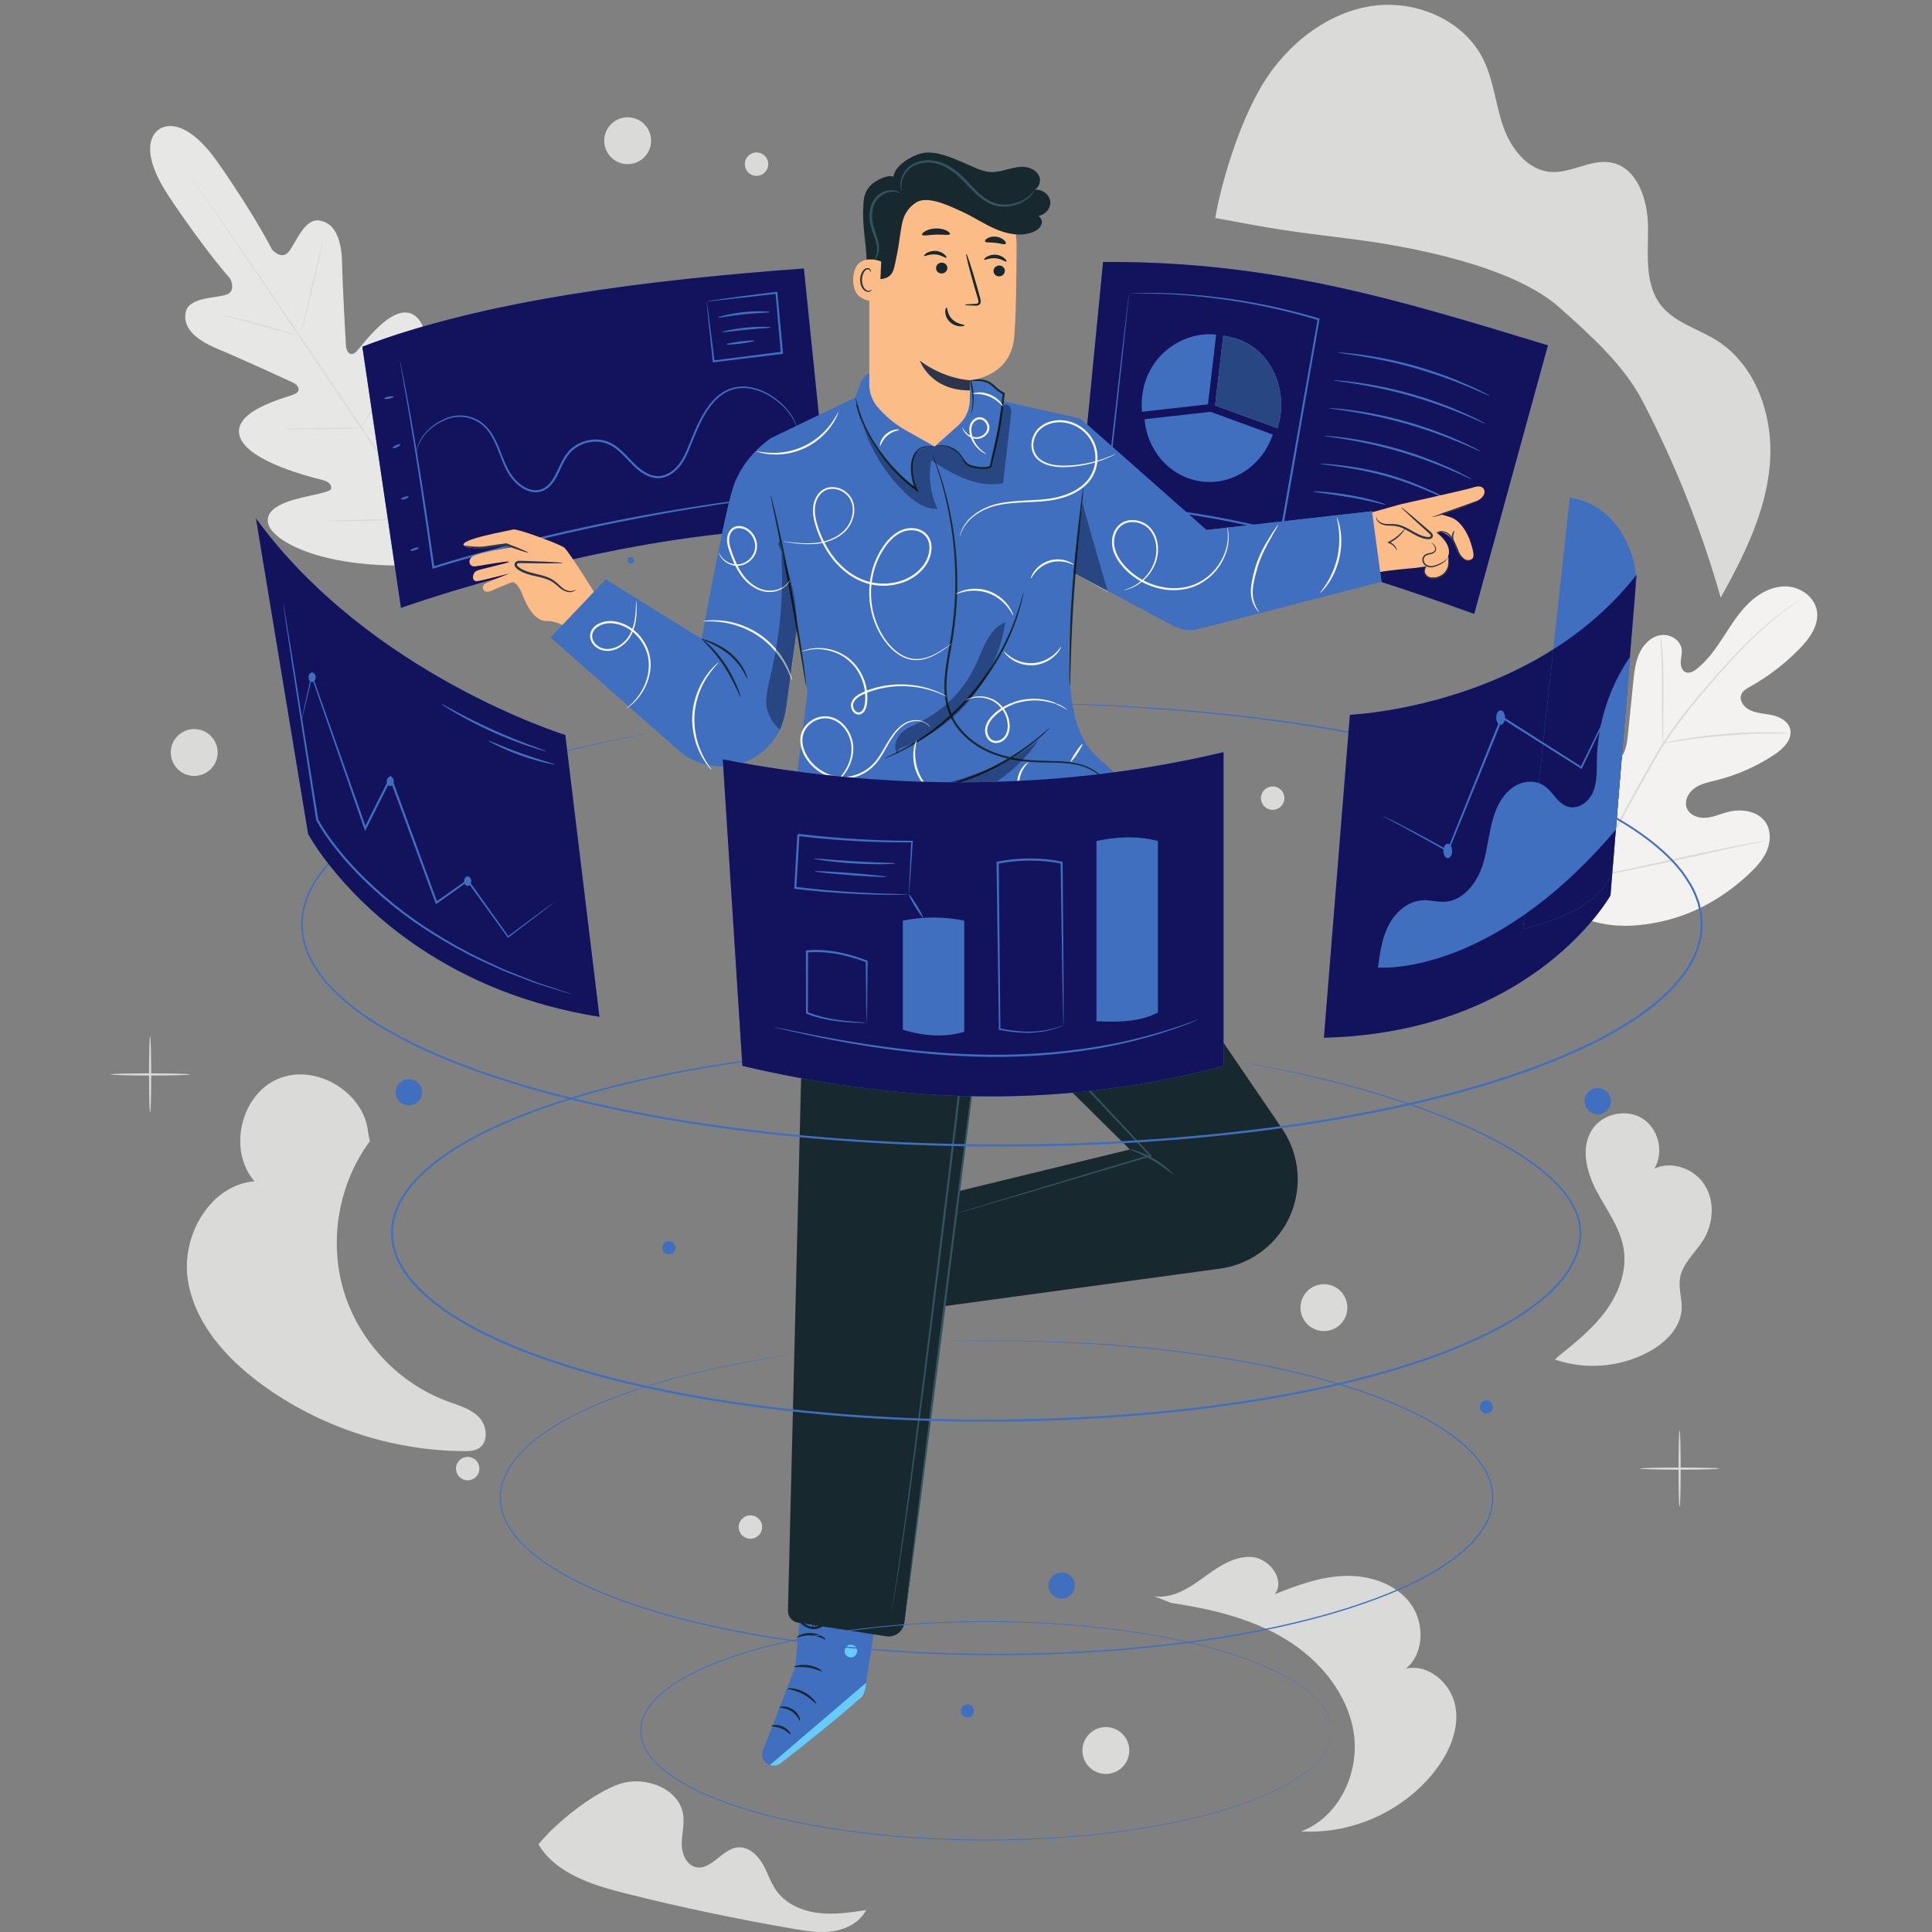 <svg id="SvgjsSvg1001" width="288" height="288" xmlns="http://www.w3.org/2000/svg" version="1.1" xmlns:xlink="http://www.w3.org/1999/xlink" xmlns:svgjs="http://svgjs.com/svgjs"><rect width="100%" height="100%" fill="#808080" stroke="none"/><defs id="SvgjsDefs1002"></defs><g id="SvgjsG1008" transform="matrix(1,0,0,1,0,0)"><svg xmlns="http://www.w3.org/2000/svg" width="288" height="288" viewBox="0 0 552.72 624.093"><g transform="matrix(.133 0 0 -.133 0 624.093)" fill="#000000" class="color000 svgShape"><path fill="#dadbd8" d="M895.477 1249.82c-19.934 21.07-49.551 29.04-76.762 39.06-119.535 44.02-215.902 146.6-252.371 268.65-36.473 122.05-12.192 260.69 63.601 363.07l-4.105 21.2c-9.313 98.51-128.309 169.15-219.254 130.15-90.945-39-121.797-173.89-56.84-248.55-106.738-8.82-177.266-130.47-162.242-236.52 15.019-106.03 92.644-193.07 179.039-256.36 141.668-103.8 316.52-161.56 492.133-162.57 11.98-.07 24.574.28 34.933 6.3 25.067 14.57 21.801 54.52 1.868 75.57M3868.95 1681.16c24.53 39.8 27.98 93.48 3.1 133.05-24.89 39.57-79.54 59.6-122 40.05 23.77 39.67 9.86 97.26-29.4 121.73-39.25 24.46-97.09 11.56-122.22-27.27-28.42-43.9-13.39-102.79 11.02-149.03 24.42-46.24 57.86-89.67 65.91-141.34 8.22-52.78-12.03-106.81-43.59-149.89-31.57-43.09-73.73-77.05-115.39-110.47l-7.95-7.66c74.73-25.9 160.32-18.54 229.54 19.74 39.21 21.69 75.51 57.58 78.07 102.3 1.44 24.99-7.88 50.02-4.09 74.76 5.61 36.6 37.57 62.5 57 94.03M1718.44 46.32c-38.87 4.828-77.94 21.859-100.8 53.672-14.64 20.36-21.69 45.168-34.43 66.77-12.74 21.597-34.78 41.129-59.74 38.699-38.66-3.77-64.71-57.199-102.39-47.789-22.64 5.648-33.41 32.258-33.58 55.598-.17 23.332 6.66 46.609 3.76 69.769-8.16 65.07-91.74 97.07-154.09 76.723-62.35-20.352-157.06-95.551-197.69-147.043 42.72-71.059 130.46-98.668 210.89-118.84 135.01-33.859 271.32-62.598 408.52-86.137 32.16-5.512 65.04-10.762 97.29-5.691 32.24 5.059 64.3 22.199 79.19 51.238-38.74-5.899-78.05-11.797-116.93-6.969M3266.64 547.801c-9.91 55.597-65.37 104.558-120.37 91.75 45.62 37.597 45.88 113.199 9.82 160.039-36.05 46.84-98.71 67.062-157.79 65.289-59.09-1.77-115.81-22.527-170.66-44.539 26.88 34.262-12.47 87.59-55.93 90.461-43.46 2.871-82.27-24.801-117.52-50.371-35.25-25.59-75.94-51.621-118.97-44.899l40.44-16.14c96.49-14.61 193.76-37.161 277.31-87.571 83.54-50.418 152.33-132.57 166.77-229.078 14.43-96.492-36.37-204.531-127.92-238.281 123.39-7.672 249.04 49.039 324.91 146.668 34.66 44.582 59.82 101.09 49.91 156.672M96.289 1989.73c-1.438 0-2.602 41.7-2.602 93.13 0 51.45 1.164 93.14 2.602 93.14 1.441 0 2.602-41.69 2.602-93.14 0-51.43-1.16-93.13-2.602-93.13" class="colordadbd8 svgShape"></path><path fill="#dadbd8" d="M192.578 2082.87c0-1.44-43.117-2.61-96.285-2.61-53.188 0-96.293 1.17-96.293 2.61 0 1.44 43.105 2.6 96.293 2.6 53.168 0 96.285-1.16 96.285-2.6M3811.11 1032.37c-1.43 0-2.61 41.7-2.61 93.14 0 51.44 1.18 93.14 2.61 93.14 1.44 0 2.6-41.7 2.6-93.14 0-51.44-1.16-93.14-2.6-93.14" class="colordadbd8 svgShape"></path><path fill="#dadbd8" d="M3907.4 1125.51c0-1.44-43.11-2.61-96.29-2.61-53.18 0-96.29 1.17-96.29 2.61 0 1.43 43.11 2.6 96.29 2.6 53.18 0 96.29-1.17 96.29-2.6M3246.03 4228.78c-1.44 0-2.6 41.7-2.6 93.13 0 51.45 1.16 93.15 2.6 93.15 1.44 0 2.6-41.7 2.6-93.15 0-51.43-1.16-93.13-2.6-93.13" class="colordadbd8 svgShape"></path><path fill="#dadbd8" d="M3342.31 4321.92c0-1.44-43.1-2.6-96.28-2.6-53.19 0-96.28 1.16-96.28 2.6 0 1.44 43.09 2.61 96.28 2.61 53.18 0 96.28-1.17 96.28-2.61M260.336 2864.77c0-31.43-25.484-56.91-56.918-56.91-31.438 0-56.922 25.48-56.922 56.91 0 31.44 25.484 56.92 56.922 56.92 31.434 0 56.918-25.48 56.918-56.92M2474.5 440.832c0-31.441-25.49-56.922-56.92-56.922-31.43 0-56.92 25.481-56.92 56.922 0 31.43 25.49 56.91 56.92 56.91 31.43 0 56.92-25.48 56.92-56.91M3004.13 1516.45c0-31.43-25.48-56.91-56.91-56.91-31.44 0-56.92 25.48-56.92 56.91 0 31.44 25.48 56.93 56.92 56.93 31.43 0 56.91-25.49 56.91-56.93M1313.07 4350.66c0-31.43-25.49-56.91-56.92-56.91-31.43 0-56.92 25.48-56.92 56.91 0 31.44 25.49 56.92 56.92 56.92 31.43 0 56.92-25.48 56.92-56.92M1582.73 983.539c0-15.707-12.75-28.449-28.46-28.449-15.72 0-28.46 12.742-28.46 28.449 0 15.731 12.74 28.471 28.46 28.471 15.71 0 28.46-12.74 28.46-28.471M896.043 1125.51c0-15.72-12.742-28.46-28.457-28.46-15.719 0-28.461 12.74-28.461 28.46 0 15.71 12.742 28.45 28.461 28.45 15.715 0 28.457-12.74 28.457-28.45M1597.6 4293.75c0-15.72-12.74-28.46-28.46-28.46-15.71 0-28.46 12.74-28.46 28.46 0 15.71 12.75 28.46 28.46 28.46 15.72 0 28.46-12.75 28.46-28.46M2851.24 2753.9c0-15.72-12.74-28.46-28.46-28.46-15.72 0-28.45 12.74-28.45 28.46 0 15.71 12.73 28.45 28.45 28.45 15.72 0 28.46-12.74 28.46-28.45" class="colordadbd8 svgShape"></path><path fill="#e7e8e5" d="m 118.203,4378.23 c 0,0 -63.375,-32.72 25.426,-165.47 88.793,-132.76 147.004,-196.8 147.004,-196.8 0,0 16.668,-31.28 -10.34,-39.64 -27.004,-8.36 -88.945,-5.86 -97.254,-41.1 -8.609,-36.55 20.754,-66.59 75.789,-89.48 55.027,-22.9 173.77,-77.47 184.488,-82.45 10.52,-4.88 22.157,-18.99 4.676,-27.63 -17.484,-8.64 -152.539,-39.09 -134.258,-102.31 18.286,-63.22 182.082,-101.8 199.907,-106.36 17.828,-4.56 22.754,-11.31 22.476,-20.83 -0.281,-9.52 -46.644,-15.47 -84.703,-25.71 -38.055,-10.23 -80.391,-28.77 -66.785,-64.36 13.609,-35.59 115.742,-101.67 344.226,-97.08 l 105.739,9.05 46.793,95.77 c 87.656,211.06 63.414,330.26 35.242,355.92 -28.172,25.66 -60.883,-6.99 -84.297,-38.69 -23.414,-31.7 -45.879,-72.69 -54.848,-69.47 -8.968,3.2 -13.449,10.26 -11.187,28.52 2.258,18.26 26.113,184.84 -26.074,224.93 -52.18,40.1 -129.821,-74.53 -144.25,-87.65 -14.43,-13.13 -23.309,2.86 -24.016,14.43 -0.719,11.8 -8.203,142.27 -9.43,201.86 -1.23,59.59 -18.484,97.89 -55.656,103.21 -35.84,5.13 -56.113,-53.45 -73.758,-75.54 -17.64,-22.1 -40.683,4.83 -40.683,4.83 0,0 -38.379,77.57 -129.571,208.69 -91.191,131.12 -145.898,82.61 -145.898,82.61 l 1.242,0.75" class="colore7e8e5 svgShape"></path><path fill="#dadbd8" d="m 842.977,3303.93 c -66.59,96.56 -182.071,270.17 -281.989,418.7 -99.879,148.48 -190.437,282.83 -256.535,379.72 -33.043,48.33 -59.808,87.47 -78.398,114.66 -9.188,13.46 -16.344,23.95 -21.293,31.19 -2.348,3.5 -4.168,6.22 -5.473,8.17 -1.215,1.84 -1.769,2.84 -1.769,2.84 0,0 0.742,-0.87 2.046,-2.66 1.372,-1.9 3.278,-4.55 5.739,-7.97 5.066,-7.16 12.398,-17.54 21.804,-30.84 18.907,-26.8 45.985,-65.78 79.266,-114.07 66.594,-96.56 157.469,-230.72 257.348,-379.2 99.918,-148.54 215.086,-322.34 281.183,-419.22 l -1.929,-1.32" class="colordadbd8 svgShape"></path><path fill="#dadbd8" d="M269.555 3928.23c.05.22 2.75-.21 7.582-1.18 4.847-.94 11.808-2.52 20.386-4.55 17.153-4.08 40.704-10.33 66.563-17.7 25.48-7.35 48.512-14 66.137-19.09 7.957-2.25 14.668-4.13 20.062-5.66 4.746-1.31 7.352-2.14 7.301-2.37-.047-.22-2.746.19-7.598 1.12-4.843.97-11.804 2.54-20.371 4.66-17.113 4.26-40.574 10.81-66.429 18.17-25.512 7.17-48.59 13.66-66.247 18.62-7.968 2.2-14.695 4.06-20.101 5.55-4.742 1.36-7.34 2.21-7.285 2.43M463.992 3885.27c-.887.21 9.856 49.32 23.992 109.69 14.137 60.38 26.317 109.16 27.2 108.95.89-.21-9.852-49.32-23.993-109.7-14.136-60.37-26.312-109.15-27.199-108.94M607.117 3650.29c-.195.12 1.067 2.61 3.512 7.01 2.801 4.97 6.305 11.18 10.461 18.55 8.801 15.67 20.879 37.36 33.312 61.79 12.504 24.41 23.047 46.89 30.547 63.22 3.543 7.69 6.52 14.16 8.906 19.34 2.129 4.57 3.411 7.05 3.622 6.96.207-.09-.672-2.74-2.438-7.45-1.769-4.71-4.453-11.5-7.953-19.79-6.969-16.6-17.207-39.3-29.746-63.78-12.477-24.49-24.902-46.07-34.238-61.46-4.704-7.68-8.579-13.86-11.379-18.05-2.785-4.2-4.41-6.46-4.606-6.34M422.699 3650.44c-.004.23 2.563.47 7.207.73 5.352.2 11.922.45 19.68.76 16.613.5 39.574.95 64.93 1.26 25.367.3 48.332.39 64.957.29 7.757-.11 14.332-.21 19.687-.28 4.649-.14 7.223-.33 7.227-.56 0-.22-2.567-.47-7.211-.73-5.348-.2-11.922-.46-19.676-.75-16.613-.5-39.578-.96-64.945-1.27-25.356-.3-48.321-.39-64.942-.3-7.758.12-14.336.21-19.691.29-4.649.14-7.223.33-7.223.56M522.699 3426.94c-.004.23 3.281.52 9.235.84 6.566.28 15.043.64 25.211 1.07 21.293.76 50.71 1.57 83.21 2.28 32.504.7 61.938 1.15 83.243 1.31 10.179 0 18.656.02 25.234.02 5.957-.07 9.258-.21 9.262-.44 0-.23-3.285-.52-9.239-.84-6.566-.28-15.039-.64-25.207-1.07-21.296-.76-50.714-1.58-83.222-2.28-32.496-.7-61.926-1.15-83.231-1.31-10.179-.01-18.66-.02-25.234-.02-5.961.07-9.258.21-9.262.44M752.43 3433.48c-.2.11 1.316 3.31 4.218 8.99 3.204 6.19 7.379 14.27 12.415 24 10.457 20.27 24.792 48.32 39.746 79.74 15.004 31.4 27.832 60.18 36.972 81.08 4.399 10.03 8.051 18.36 10.852 24.74 2.578 5.84 4.113 9.03 4.324 8.94.211-.08-.918-3.43-3.141-9.42-2.222-5.99-5.57-14.6-9.89-25.17-8.602-21.15-21.113-50.13-36.145-81.59-14.976-31.47-29.668-59.41-40.664-79.42-5.523-9.99-10.074-18.03-13.344-23.52-3.253-5.49-5.148-8.48-5.343-8.37" class="colordadbd8 svgShape"></path><path fill="#f3f2f1" d="m 3551.94,2473.41 c -112.73,98.31 -123.35,259.39 -103.21,400.99 3.36,23.64 3.45,48.92 16.97,68.52 13.54,19.6 41.4,30.98 61.56,18.7 16.72,-10.19 22.19,-31.51 30.22,-49.52 10.68,-23.96 28.21,-44.73 49.91,-59.14 14.26,-9.46 32.43,-16.27 48.23,-9.65 21.68,9.08 27.14,37.09 29.54,60.7 4.46,44.01 8.93,88.01 13.39,132.01 2.4,23.61 4.93,47.71 14.67,69.31 9.76,21.6 28.21,40.65 51.33,44.53 23.13,3.86 49.49,-12.07 51.74,-35.68 0.94,-9.82 -2.1,-19.58 -2.5,-29.44 -0.39,-9.87 3,-21.2 12.01,-24.93 9.11,-3.78 19.28,1.89 27.07,8.04 26.92,21.19 46.76,50.1 65.49,78.96 18.73,28.85 37.09,58.48 61.99,82.08 24.89,23.6 57.68,40.9 91.67,39.18 34,-1.74 67.75,-26.47 72.72,-60.57 4.98,-34.18 -18.07,-65.84 -42.09,-90.48 -35.63,-36.58 -76.5,-67.91 -120.91,-92.71 -8.01,-4.48 -16.69,-9.32 -20.47,-17.75 -6.83,-15.17 6.39,-32.4 21.37,-39.25 16.96,-7.75 36.24,-7.98 54.4,-12.13 18.15,-4.15 37.22,-14.41 42.3,-32.54 7.07,-25.16 -15.83,-48.27 -37.46,-62.69 -43.31,-28.87 -91.51,-50.16 -141.82,-62.68 -18.05,-4.48 -36.92,-8.08 -52.22,-18.77 -15.31,-10.69 -26.04,-30.98 -19.38,-48.51 6.67,-17.55 27.8,-25.21 46.34,-23.79 18.54,1.41 35.88,9.53 53.91,14.2 33.74,8.74 75.37,2 93.12,-28.27 11.67,-19.89 10.1,-45.67 0.83,-66.88 -9.26,-21.21 -25.31,-38.62 -42.06,-54.46 -58.53,-55.36 -130.35,-97.28 -208.37,-115.25 -78.03,-17.97 -148.48,-17.52 -220.29,17.87" class="colorf3f2f1 svgShape"></path><path fill="#dadbd8" d="m 3598.23,2558.54 c 28.64,69.47 66.37,143.01 108.45,218.58 10.59,18.85 21.06,37.47 31.38,55.83 10.34,18.3 20.58,36.45 31.7,53.58 22.11,34.37 45.98,65.73 69.57,94.79 23.58,29.07 47.03,55.81 69.12,80.65 22.16,24.8 43.26,47.52 63.37,67.41 40.1,39.95 76.2,68.28 101.76,86.73 12.78,9.26 22.91,16.12 29.86,20.68 3.34,2.16 5.94,3.86 7.92,5.13 1.79,1.14 2.73,1.68 2.78,1.62 0.04,-0.07 -0.82,-0.74 -2.53,-1.99 -1.91,-1.37 -4.45,-3.19 -7.69,-5.5 -6.76,-4.79 -16.74,-11.87 -29.35,-21.33 -25.22,-18.84 -60.89,-47.45 -100.6,-87.56 -19.91,-19.97 -40.82,-42.77 -62.83,-67.64 -21.96,-24.93 -45.27,-51.7 -68.71,-80.78 -23.45,-29.05 -47.15,-60.35 -69.08,-94.56 -11.04,-17.05 -21.18,-35.06 -31.53,-53.41 -10.31,-18.34 -20.76,-36.97 -31.34,-55.81 -42.05,-75.5 -79.78,-148.81 -108.55,-217.98 l -3.7,1.56" class="colordadbd8 svgShape"></path><path fill="#dadbd8" d="m 3771.02,2886.57 c -0.29,-0.02 -0.71,3.65 -1.22,10.31 -0.53,6.65 -0.99,16.3 -1.38,28.23 -0.8,23.85 -0.79,56.83 -0.64,93.18 0.16,36.38 -0.3,69.26 -1.46,93.03 -0.55,11.89 -1.1,21.51 -1.56,28.15 -0.42,6.65 -0.5,10.35 -0.21,10.39 0.3,0.03 0.97,-3.6 1.9,-10.21 0.98,-6.6 2,-16.22 2.93,-28.12 1.98,-23.81 2.92,-56.82 2.76,-93.23 -0.24,-35.88 -0.46,-68.33 -0.64,-93.13 0,-11.2 0,-20.65 0,-28.22 -0.02,-6.67 -0.16,-10.37 -0.48,-10.38" class="colordadbd8 svgShape"></path><path fill="#dadbd8" d="M4080.48 2910.56c-.02-.29-4.4-.33-12.26-.14-7.86.15-19.23.42-33.28.31-28.1-.01-66.93-1.38-109.7-4.75-42.78-3.47-81.35-8.24-109.16-12.5-13.92-2.04-25.13-3.98-32.9-5.28-7.76-1.34-12.09-1.93-12.16-1.63-.05.3 4.15 1.46 11.83 3.32 7.69 1.81 18.85 4.23 32.75 6.67 27.76 5.06 66.41 10.35 109.31 13.82 42.9 3.39 81.89 4.27 110.07 3.47 14.1-.29 25.49-1.03 33.34-1.72 7.85-.72 12.18-1.25 12.16-1.57M3602.57 2563.72c-.15-.04-.73 1.31-1.69 3.93-1.09 3.12-2.4 6.92-4.01 11.53-3.42 10.03-8.01 24.68-13.44 42.84-10.9 36.33-24.36 86.98-38.46 143.08-14.11 56.12-27.09 106.83-37.2 143.33-4.98 17.75-9.07 32.35-12.11 43.2-1.3 4.71-2.35 8.59-3.23 11.78-.69 2.7-.99 4.14-.84 4.2.15.04.71-1.31 1.68-3.93 1.08-3.12 2.4-6.92 4-11.53 3.44-10.03 8.03-24.67 13.46-42.84 10.89-36.33 24.36-86.98 38.46-143.1 14.11-56.1 27.08-106.81 37.2-143.32 4.98-17.73 9.06-32.34 12.1-43.19 1.29-4.71 2.36-8.59 3.23-11.78.69-2.71.98-4.15.85-4.2" class="colordadbd8 svgShape"></path><path fill="#dadbd8" d="M4019.66 2650.2c.02-.16-1.42-.57-4.18-1.22-3.26-.72-7.28-1.6-12.13-2.66-11.19-2.34-26.3-5.5-44.67-9.34-37.72-7.89-89.7-19.39-147.1-32.17-57.43-12.8-109.56-23.83-147.45-30.93-18.95-3.57-34.31-6.29-44.96-7.96-4.92-.74-8.98-1.35-12.28-1.85-2.81-.38-4.3-.5-4.32-.35-.03.16 1.41.57 4.17 1.23 3.26.71 7.26 1.59 12.13 2.66 11.19 2.34 26.29 5.49 44.66 9.33 37.73 7.89 89.7 19.39 147.13 32.18 57.41 12.79 109.53 23.81 147.43 30.93 18.94 3.56 34.3 6.29 44.96 7.95 4.92.74 8.97 1.36 12.27 1.85 2.82.38 4.31.5 4.34.35M2683.21 4162.98c18.18 104.16 67.81 256.42 127.31 343.84 59.49 87.41 151.2 156.89 255.93 171.41 104.74 14.52 220.29-34.61 267.47-129.24 25.29-50.73 29.94-109.09 48.38-162.69 18.45-53.59 58.87-107.16 115.39-111.48 50.03-3.83 98.24 32.23 147.49 22.64 64.13-12.48 88.88-91.51 89.24-156.83.36-65.33-8.94-137.85 31.2-189.39 32.86-42.16 89.13-56.7 134.48-84.98 98.08-61.17 140.07-187.53 130.12-302.7-9.94-115.17-62.97-221.81-119.31-322.75-46.94 165.57-110.88 326.3-190.51 478.86-45.49 87.15-128.53 161.33-202.03 226.61-112.87 100.22-360.67 148.05-510.48 166.48-149.81 18.42-176.31 22.44-324.68 50.22" class="colordadbd8 svgShape"></path><path fill="#406fbf" d="M 1684.1,4040.27 C 1313.33,4013.34 908.582,3964.26 611.797,3850.32 l 93.726,-634.26 c 0,0 575.267,205.86 1043.307,191.57 l -64.73,632.64" class="colorf03d5f svgShape"></path><path fill="#13135d" d="m 705.523,3216.06 -31.414,212.57 -0.464,3.15 -38.832,262.77 -0.7,4.75 -22.316,151.02 c 296.785,113.94 701.533,163.02 1072.303,189.95 l 36.43,-356.08 -116.06,-56.03 c 0,0 -67.25,-42.59 -92.31,-120.4 -7.05,-21.9 -16.77,-63.84 -26.91,-111.8 -395.75,-42.5 -779.727,-179.9 -779.727,-179.9" class="colorfbcbd7 svgShape"></path><path fill="#406fbf" d="m 1657.35,3491.3 c 0.02,-0.09 -1.19,-0.32 -3.56,-0.67 -2.63,-0.36 -6.11,-0.84 -10.51,-1.45 -9.56,-1.19 -23.13,-2.89 -40.47,-5.06 -17.58,-2.07 -39.09,-4.65 -63.97,-8.31 -24.89,-3.57 -53.3,-7.12 -84.53,-12.32 -125.09,-19.33 -297.25,-51.26 -484.279,-99.62 -65.011,-16.78 -127.668,-34.09 -185.008,-52.07 l -2.851,-0.89 -0.399,2.93 c -20.035,145.44 -39.441,270.83 -54.32,359.75 -7.601,44.19 -13.672,79.5 -17.898,104.09 -2.086,11.9 -3.715,21.19 -4.879,27.82 -0.477,2.97 -0.863,5.34 -1.16,7.2 -0.235,1.62 -0.325,2.46 -0.25,2.47 0.074,0.01 0.3,-0.79 0.683,-2.39 0.406,-1.83 0.93,-4.18 1.586,-7.12 1.356,-6.59 3.254,-15.83 5.684,-27.67 4.832,-24.16 11.496,-59.46 19.347,-103.87 15.75,-88.81 35.809,-214.14 56.161,-359.6 l -3.247,2.04 c 57.504,18.17 120.149,35.55 185.254,52.35 187.236,48.42 359.696,79.81 485.016,98.23 31.29,4.96 59.77,8.26 84.72,11.55 24.93,3.39 46.49,5.68 64.11,7.45 17.38,1.75 31,3.12 40.59,4.08 4.43,0.39 7.92,0.7 10.57,0.94 2.38,0.18 3.61,0.23 3.61,0.14" class="colorf03d5f svgShape"></path><path fill="#406fbf" d="M1669.93 3645.48c-.26-.07-1.41 4.42-4.27 12.62-3.25 8.08-8.9 19.74-19.08 32.79-10.18 12.98-24.94 27.29-45.01 39.41-4.87 3.29-10.51 5.61-16.02 8.53-5.84 2.19-11.67 5.04-18.12 6.55-12.63 3.81-26.75 5.85-41.24 4.01-14.41-1.73-29.25-6.88-42.01-16.52-12.86-9.43-24.08-22.07-33.59-36.51-19.5-28.88-32.19-64.06-47.13-100.6-7.85-18.02-18.13-36.67-34.88-50-8.25-6.61-18.08-11.86-28.95-13.87-10.86-2.05-22.35-.48-32.56 3.76-42.24 16.74-61.03 65.38-103.69 80.17-20.86 7.13-44.2 4.33-63.31-5.18-9.6-4.78-18.23-11.35-25.08-19.36-6.89-7.97-12-17.39-16.73-26.86-9.52-18.79-16.68-39.68-32.81-54.42-7.91-7.24-18.09-12.19-28.76-12.97-10.63-.92-21.08 1.88-30.1 6.46-18.129 9.41-31.582 24.59-41.41 40.7-9.614 16.46-15.473 33.7-21.907 49.93-6.3 16.26-12.875 31.78-21.687 45.14-8.824 13.33-20.191 24.06-33.164 30.77-26.043 13.84-55.067 12.16-76.024 2.22-21.55-9.2-37.738-22.18-48.257-34.8-10.621-12.66-15.586-24.81-18.102-33.08-2.551-8.33-2.914-12.97-3.285-12.91 0 0 .023 4.68 2.273 13.2 2.223 8.45 6.957 20.96 17.543 34.08 10.5 13.07 26.797 26.53 48.668 36.18 21.36 10.46 51.7 12.6 78.887-1.63 13.578-6.87 25.621-18.09 34.801-31.79 9.187-13.75 15.953-29.51 22.367-45.8 6.512-16.2 12.512-33.42 21.809-49.15 9.503-15.48 22.652-30.06 39.648-38.77 8.46-4.26 18-6.73 27.5-5.88 9.52.72 18.65 5.16 25.87 11.8 14.79 13.44 22.01 33.87 31.56 52.97 4.8 9.64 10.04 19.41 17.41 27.97 7.3 8.56 16.48 15.55 26.65 20.63 20.27 10.1 44.95 13.1 67.29 5.49 22.74-7.47 39.01-25 54.1-40.77 14.99-16.05 30.47-31.71 49.84-39.61 9.53-3.96 19.92-5.35 29.75-3.53 9.86 1.8 18.97 6.6 26.76 12.79 15.8 12.5 25.78 30.3 33.59 48.05 14.89 36.06 27.94 71.81 47.94 101.07 9.78 14.69 21.39 27.65 34.82 37.37 13.32 9.93 28.94 15.25 43.95 16.92 15.11 1.79 29.67-.47 42.58-4.49 6.61-1.63 12.55-4.59 18.48-6.89 5.61-3.04 11.32-5.47 16.24-8.87 20.28-12.59 35.03-27.33 45.1-40.67 10.08-13.42 15.51-25.39 18.46-33.66 1.48-4.15 2.03-7.49 2.63-9.66.52-2.19.74-3.31.66-3.33M687.445 3728.75c.27-1.41-4.558-3.52-10.781-4.7-6.226-1.19-11.484-1-11.754.41-.265 1.42 4.559 3.52 10.781 4.7 6.223 1.18 11.485 1 11.754-.41M703.832 3612.9c.606-1.3-3.027-4.28-8.121-6.65-5.094-2.37-9.711-3.23-10.316-1.93-.606 1.31 3.027 4.28 8.121 6.66 5.093 2.36 9.711 3.23 10.316 1.92M724.316 3486.33c.473-1.36-3.265-3.89-8.359-5.67-5.094-1.78-9.605-2.12-10.078-.76-.469 1.35 3.269 3.9 8.363 5.67 5.086 1.78 9.602 2.12 10.074.76M748.902 3361.91c.426-1.37-3.808-3.93-9.464-5.71-5.661-1.77-10.59-2.1-11.028-.73-.426 1.37 3.805 3.93 9.465 5.71 5.66 1.77 10.59 2.1 11.027.73M1448.08 3959.68c-.28.17 4.26 1.52 12.1 2.74 7.96 1.37 19.65 3.12 34.5 5.21 29.71 4.17 72.07 9.67 122.6 15.9l2.35.29.22-2.38c3.94-42.58 8.47-91.61 13.28-143.6l.19-2.16.23-2.51-2.5-.31c-61.05-7.48-117.91-14.44-165.75-20.3l-2.22-.27-.23 2.2c-4.65 43.47-8.53 79.75-11.32 105.89-1.18 12.14-2.12 21.9-2.83 29.24-.6 6.68-.82 10.17-.62 10.06.2-.11.82-3.82 1.81-10.67 1.01-7.4 2.36-17.25 4.03-29.49 3.28-25.8 7.83-61.61 13.29-104.52l-2.46 1.92c47.82 6.09 104.65 13.33 165.66 21.11l-2.27-2.82-.2 2.16c-4.59 52.01-8.93 101.06-12.69 143.65l2.57-2.09c-95.24-10.8-150.99-17.13-169.74-19.25" class="colorf03d5f svgShape"></path><path fill="#406fbf" d="M1602.04 3934.44c-.04-1.54-28.53-1.53-63.33-5.28-34.83-3.61-62.69-9.56-63.05-8.06-.36 1.29 27.24 9.59 62.5 13.24 35.23 3.79 63.96 1.44 63.88.1M1603.81 3897.28c.01-1.51-26.56-2.53-59.11-5.72-32.57-3.1-58.83-7.18-59.11-5.7-.29 1.34 25.75 7.75 58.61 10.89 32.85 3.21 59.64 1.89 59.61.53M1564.13 3864.81c.18-1.42-14.93-4.51-33.74-6.9-18.81-2.38-34.21-3.16-34.39-1.73-.18 1.43 14.92 4.52 33.74 6.9 18.8 2.38 34.2 3.16 34.39 1.73M3491.25 3853.66c-363.02 110.63-669.26 205.1-1080.47 202.49l-62.85-646.3c427.1-37.8 569.84-65.76 964.24-208.49l179.08 652.3" class="colorf03d5f svgShape"></path><path fill="#13135d" d="m 3312.17,3201.36 c -85.43,30.92 -159.05,56.45 -226.32,77.86 l 1.25,0.32 -23.09,171.17 -402.19,-45.47 -289.47,255.78 38.43,395.13 c 5.57,0.04 11.1,0.05 16.63,0.05 402.87,0 705.74,-93.41 1063.84,-202.54 l -179.08,-652.3 m -629.22,506.27 v 0 l 151.19,-55.18 0.19,-0.07 c 3.8,11.28 6.4,23.07 7.83,35.1 0.84,7.12 1.26,14.33 1.27,21.56 0.01,18.84 -2.82,37.83 -8.45,55.94 -15.82,50.87 -53.9,94.74 -114.09,108.74 -1.61,0.38 -3.23,0.74 -4.88,1.07 -1.03,0.21 -2.05,0.44 -3.1,0.63 -3.06,0.56 -6.17,1.04 -9.34,1.45 l -0.42,0.06 -0.03,0.01 -0.39,0.06 v -0.03 l -16.02,-137.12 -3.76,-32.22" class="colorfbcbd7 svgShape"></path><path fill="#406fbf" d="M2669.43 3742.54l16.03 137.12c-38.06 4.45-78.79-6.75-111.96-30.97-39.06-28.53-67.56-75.15-68.79-135.58-.14-6.61.03-13.36.56-20.28l.03-.5.02.01 160.16 18 3.95 32.2M2834.98 3764.98c-15.82 50.87-53.9 94.74-114.09 108.74-1.61.38-3.23.74-4.88 1.07-1.03.21-2.05.44-3.1.63-3.06.56-6.17 1.04-9.34 1.45l-.42.06-.03.01-.39.06v-.03l-16.02-137.12-3.76-32.22 151.19-55.18.19-.07c3.8 11.28 6.4 23.07 7.83 35.1 3.03 25.69.61 52.43-7.18 77.5" class="colorf03d5f svgShape"></path><path fill="#274682" d="m 2834.33,3652.38 -0.19,0.07 -151.19,55.18 3.76,32.22 16.02,137.12 v 0.03 l 0.39,-0.06 0.03,-0.01 0.42,-0.06 c 3.17,-0.41 6.28,-0.89 9.34,-1.45 1.05,-0.19 2.07,-0.42 3.1,-0.63 1.65,-0.33 3.27,-0.69 4.88,-1.07 60.19,-14 98.27,-57.87 114.09,-108.74 5.63,-18.11 8.46,-37.1 8.45,-55.94 -0.01,-7.23 -0.43,-14.44 -1.27,-21.56 -1.43,-12.03 -4.03,-23.82 -7.83,-35.1" class="colorba2c42 svgShape"></path><path fill="#406fbf" d="M2671.71 3692.21l-160.16-18.01c6.66-77.55 63.28-141.87 139.33-151.23 76.42-9.4 147.28 39.79 172.22 114.03l-151.2 55.18M3350.96 3730.46c-.16-.32-5.19 1.74-14.13 5.72-8.93 4.04-21.92 9.71-38.06 16.46-32.26 13.53-77.54 30.57-128.84 45.25-51.35 14.61-98.81 24.02-133.35 29.54-17.26 2.79-31.29 4.83-40.99 6.11-9.71 1.33-15.06 2.24-15.03 2.6.03.35 5.45.13 15.24-.59 9.79-.66 23.93-2.15 41.33-4.47 34.79-4.61 82.62-13.5 134.23-28.17 51.56-14.76 96.88-32.45 128.87-46.89 16.01-7.21 28.8-13.4 37.47-18.01 8.7-4.55 13.42-7.22 13.26-7.55M3339.96 3663c-.16-.32-5.19 1.73-14.13 5.72-8.93 4.04-21.91 9.71-38.06 16.46-32.25 13.53-77.54 30.57-128.84 45.26-51.33 14.6-98.8 24.01-133.34 29.53-17.27 2.79-31.29 4.83-41 6.11-9.71 1.33-15.06 2.24-15.03 2.6.03.36 5.46.13 15.24-.59 9.8-.66 23.93-2.15 41.33-4.47 34.8-4.61 82.63-13.5 134.23-28.17 51.56-14.76 96.89-32.45 128.88-46.9 16-7.2 28.8-13.39 37.47-18 8.69-4.56 13.42-7.23 13.25-7.55M3328.97 3595.54c-.16-.32-5.19 1.74-14.14 5.72-8.92 4.04-21.91 9.71-38.05 16.45-32.26 13.54-77.54 30.58-128.84 45.27-51.34 14.6-98.81 24.01-133.35 29.53-17.27 2.79-31.29 4.83-41 6.11-9.7 1.33-15.06 2.24-15.03 2.59.03.37 5.46.14 15.25-.58 9.79-.66 23.92-2.15 41.33-4.47 34.79-4.61 82.62-13.5 134.22-28.18 51.57-14.75 96.89-32.44 128.88-46.88 16.01-7.21 28.8-13.4 37.47-18.01 8.69-4.56 13.42-7.23 13.26-7.55M3306.97 3528.08c-.15-.32-5.04 1.73-13.69 5.71-8.63 4.03-21.21 9.67-36.85 16.41-31.23 13.5-75.1 30.55-124.89 45.24-49.81 14.63-95.94 24.06-129.51 29.6-16.79 2.79-30.42 4.84-39.85 6.11-9.44 1.34-14.65 2.25-14.61 2.6.03.36 5.31.14 14.83-.58 9.52-.66 23.27-2.16 40.19-4.49 33.83-4.62 80.34-13.54 130.43-28.25 50.05-14.76 93.95-32.46 124.92-46.87 15.49-7.19 27.86-13.36 36.24-17.96 8.4-4.54 12.96-7.2 12.79-7.52M3259.18 3474.26c-.16-.33-4.56 1.45-12.36 4.92-8.75 3.89-19.84 8.82-33.06 14.7-27.98 12.14-67.02 28.19-111.71 40.99-44.74 12.72-86.37 19.68-116.55 24.12-14.34 1.99-26.35 3.65-35.82 4.96-8.47 1.17-13.15 1.99-13.11 2.35.03.35 4.77.22 13.31-.33 8.55-.5 20.88-1.64 36.1-3.32 30.39-3.53 72.41-9.96 117.5-22.77 45.04-12.9 84.14-29.61 111.8-42.65 13.82-6.6 24.89-12.14 32.42-16.23 7.54-4.04 11.64-6.42 11.48-6.74M3097.89 3466.65c-.22-.73-10.01 1.69-25.83 5.35-15.82 3.69-37.73 8.41-62.15 12.6-24.4 4.26-46.65 7.27-62.75 9.56-16.12 2.25-26.09 3.77-26.02 4.52.07.68 10.17.46 26.43-.85 16.24-1.37 38.67-3.82 63.23-8.1 24.56-4.21 46.53-9.55 62.19-14.17 15.67-4.59 25.1-8.26 24.9-8.91" class="colorf03d5f svgShape"></path><path fill="#406fbf" d="M2473.79 3979.57c0 0 2.74.23 8.34.44 5.88.19 14.22.47 24.99.83 22.07.53 53.98.18 94.8-2.13 81.35-5.46 198.14-19.22 333.01-59.6l1.84-.55-.35-1.95c-25-143.23-54.75-313.55-86.58-495.78-1.29-7.38-2.58-14.74-3.84-21.97l-.5-2.79-2.75.73c-75.91 19.94-150.7 34.81-222.34 45.86-71.63 11-140.15 18.79-203.79 22.82l-2.44.16.27 2.4c17.51 152.87 32.17 280.94 42.49 371.04 5.24 44.57 9.36 79.74 12.21 104.01 1.44 11.77 2.55 20.89 3.33 27.29.38 2.92.68 5.19.92 6.94.21 1.54.34 2.31.39 2.25.04-.04-.01-.89-.15-2.52-.16-1.81-.38-4.17-.65-7.2-.67-6.51-1.6-15.79-2.82-27.76-2.57-24.41-6.3-59.79-11.04-104.62-9.74-89.83-23.58-217.53-40.11-369.95l-2.17 2.55c63.94-3.87 132.5-11.52 204.33-22.43 71.8-10.98 146.77-25.83 222.91-45.81l-3.22-2.07c1.26 7.23 2.55 14.59 3.85 21.97 32.1 182.19 62.1 352.45 87.33 495.65l1.49-2.49c-134.09 40.61-250.71 55.04-331.78 61.24-40.62 2.7-72.82 3.42-94.39 3.37-10.7-.03-18.99-.04-24.84-.06-5.68.02-8.74.13-8.74.13M2077.38 2658.83l353.99-78.38 54.1 78.38-8.74 100.94-53.79 49.15H2237.5L2064.35 2653l13.03 5.83" class="colorf03d5f svgShape"></path><path fill="#fbbc88" d="m 2617.19,3387.89 446.82,60.17 70.34,19.84 c 0,0 161.06,35.38 176.1,40.75 17.38,6.2 24.55,-0.68 26.39,-7.25 2.9,-10.22 -6.9,-21.67 -21.65,-27.45 -5.09,-2 -86.79,-30.3 -86.79,-30.3 0,0 8.06,-1.33 27.6,-7.96 19.53,-6.64 38.3,-31.83 47.68,-61.19 9.39,-29.37 9.41,-38.42 -1.82,-42.6 -4.51,-1.68 -9.06,-0.42 -12.98,1.8 -6.42,3.63 -11.07,9.81 -13.41,16.8 -15.68,46.82 -44.98,50.51 -44.98,50.51 l -9.2,-2.59 c 0,0 30.23,-21.11 29.71,-46.64 -0.08,-4.17 -0.99,-7.77 -2.35,-10.96 4.27,-12.39 1.83,-26.92 -6.46,-37.11 -8.63,-10.6 -23.16,-16.04 -36.61,-13.71 -6.44,1.11 -13.4,4.92 -14.33,11.38 -0.49,3.41 0.85,6.78 2.08,10 0.64,1.69 1.25,3.45 1.59,5.23 l -26.8,-3.66 c 0,0 -60.63,-5.01 -86.77,-10.17 L 2662.9,3176.75 c -58.02,-17.47 -119.09,16.03 -135.54,74.34 -17.89,63.43 24.51,128.01 89.83,136.8" class="colorf8a58d svgShape"></path><path fill="#fbbc88" d="m 3074.37,3436.67 c 0.71,-9.37 10.06,-15.9 19.26,-17.82 9.2,-1.93 18.77,-0.68 28.08,-1.93 27.84,-3.76 49.49,-29.07 77.48,-31.49 3.9,-0.34 8.82,0.47 9.97,4.21 1.07,3.47 -1.91,6.75 -4.64,9.15 -23.23,20.54 -46.47,41.08 -69.72,61.62" class="colorf8a58d svgShape"></path><path fill="#2c354c" d="M3134.8 3460.41c.25.28 3.16-1.83 8.23-5.89 5.06-4.05 12.28-10.04 21.12-17.53 9.14-7.86 19.53-16.79 30.87-26.53 2.9-2.52 5.86-5.1 8.87-7.72 2.62-2.66 7.23-4.98 8.08-11.37.28-3.21-2.18-6.37-4.78-7.39-2.57-1.15-5.07-1.33-7.51-1.23-4.61.43-9.08 1.22-13.46 2.66-17.57 5.72-31.11 16.35-44.71 22.67-6.74 3.28-13.42 5.65-19.9 6.62-6.46.98-12.82.77-18.7 1.2-11.91.28-21.55 5.39-25.46 11-4.14 5.65-3.25 9.91-3.08 9.77.53.13.48-3.81 4.66-8.45 4.13-4.68 12.63-8.72 24.06-8.58 5.68-.18 12.07.27 19.13-.58 7.06-.85 14.29-3.27 21.37-6.55 14.25-6.4 27.94-16.81 44.21-22.03 4.02-1.34 8.2-2.05 12.15-2.46 3.86-.27 7.18 1.13 6.83 3.18-.04 2.29-3.24 5.13-6.25 7.74-2.97 2.67-5.89 5.29-8.75 7.86-11.07 10.05-21.19 19.26-30.12 27.37-8.52 7.85-15.35 14.28-20 18.81-4.65 4.52-7.1 7.16-6.86 7.43M3220.47 3399.36c.09-.7 6.9 2.96 17.58.23 5.22-1.36 10.85-4.87 15.3-10.51 4.55-5.59 7.97-12.91 10.99-20.88 3.07-7.97 5.99-15.83 10.19-22.28 4.18-6.41 9.23-11.45 14.62-14.08 5.42-2.74 10.85-1.86 13.67-.3 2.91 1.55 4.01 3.02 3.92 3.12-.19.27-1.6-.83-4.45-1.9-2.8-1.04-7.37-1.43-12.04 1.24-4.66 2.57-9.26 7.47-13.05 13.6-3.81 6.16-6.57 13.79-9.66 21.84-3.06 8.05-6.73 15.75-11.76 21.65-4.92 5.97-11.4 9.7-17.16 10.85-5.77 1.25-10.58.49-13.65-.42-3.11-.95-4.58-1.99-4.5-2.16M3320.85 3476.26c-.2.45-6.36-1.81-16.28-5.51-11.07-4.07-24.26-8.92-38.83-14.28-14.66-5.14-27.92-9.79-39.05-13.69-10.01-3.46-16.2-5.63-16.07-6.1.12-.44 6.57.91 16.8 3.79 10.23 2.86 24.22 7.31 39.47 12.78 15.26 5.48 28.87 10.95 38.59 15.25 9.72 4.29 15.55 7.35 15.37 7.76M3208.65 3374.45c-.17-.19 1.21-1.56 3.52-4.08 2.15-2.44 5.7-6.61 5.05-12.3-.31-2.75-2.21-5.17-5.28-6.62-2.99-1.52-6.73-2.11-10.8-2.97-3.96-.84-8.89-2.26-12.06-6.47-3.03-4.13-3.67-9.74-2.03-14.69 1.66-5.09 5.72-8.8 10.05-10.79 4.38-1.98 9.01-2.73 13.47-1.99 8.37 1.67 15.14 4.8 20.72 7.73 5.52 3.02 9.6 6.21 11.93 8.91 2.34 2.71 2.94 4.66 2.78 4.72-.27.14-1.24-1.51-3.73-3.79-2.5-2.28-6.61-5.03-12.09-7.68-5.46-2.56-12.38-5.41-20.11-6.77-7.2-1.05-17.01 2.58-19.77 10.73-1.34 3.99-.76 8.53 1.49 11.63 2.26 3.12 6.19 4.5 10.06 5.38 3.88.93 7.93 1.63 11.42 3.54 3.52 1.71 6.21 5.34 6.35 8.86.37 7.12-4.09 11.3-6.52 13.52-2.66 2.3-4.31 3.29-4.45 3.13" class="colorf68260 svgShape"></path><path fill="#2c354c" d="M3199.09 3318.75c-.03.16-1.91-.01-4.43-2.09-2.42-2.01-5.41-6.36-5-12.42.4-5.94 4.7-12.61 11.84-15.88 7.08-3.31 16.04-3.24 24.26-.34 8.26 2.93 15.02 8.44 19.27 14.69 4.33 6.26 6.08 13.06 6.49 18.68.4 5.65-.52 10.2-1.44 13.17-.97 2.98-1.89 4.46-2.07 4.38-.66-.14 2.38-6.64 1.1-17.32-.68-5.24-2.56-11.47-6.66-17.1-4.03-5.62-10.28-10.6-17.83-13.27-7.51-2.66-15.62-2.76-21.82-.02-6.21 2.67-10.13 8.28-10.74 13.27-.64 5.04 1.6 9.12 3.52 11.2 1.99 2.16 3.64 2.78 3.51 3.05M3124.72 3355.48c.3.08-.15 3.22-2.88 7.74-2.66 4.44-8.01 10.23-16.27 13.31l.16-3.03c3.29 1.58 6.77 3.47 10.23 5.66 19.28 12.18 28.82 28.57 28.01 28.88-.8.67-11.28-14.3-29.86-25.99-3.34-2.12-6.67-3.99-9.81-5.6l-3.48-1.76 3.65-1.25c7.49-2.57 12.72-7.52 15.69-11.39 3-3.91 4.14-6.73 4.56-6.57M3263.88 3403.21c-.65.63-5.38-4.58-5.89-12.83-.6-8.24 3.39-14.05 4.11-13.51.91.43-1.25 6.11-.69 13.28.41 7.18 3.31 12.51 2.47 13.06" class="colorf68260 svgShape"></path><path fill="#fbbc88" d="m 1178.77,3247.71 c 0,0 -65.27,105.78 -76.82,114.75 -11.55,8.96 -114.88,46.8 -123.704,44.02 -8.824,-2.78 -134.039,-24.17 -119.656,-39.03 14.375,-14.87 101.687,1.26 101.687,1.26 l 11.719,-5.85 c 0,0 -75.426,-12.02 -91.308,-21.2 -14.614,-8.45 -9.606,-26.34 4.21,-24.91 13.817,1.43 79.356,14.11 83.25,11.42 3.899,-2.69 -71.296,-17.68 -79.39,-22.46 -10.895,-6.44 -11.981,-25.8 1.765,-24.85 8.098,0.55 79.016,18.87 79.016,18.87 0,0 -56.234,-21.67 -61.414,-26.59 -8.488,-8.05 -1.758,-20.3 10.418,-17.61 8.363,1.84 48.086,20.78 59.293,23.22 0,0 10.465,-2.8 19.961,-23.98 4.433,-9.87 24.613,-71.51 61.523,-70.7 32.69,0.71 64.79,-26.24 64.79,-26.24 l 54.66,89.88" class="colorf8a58d svgShape"></path><path fill="#2c354c" d="m 858.832,3367.13 c -0.211,-0.68 8.238,-4.21 22.816,-6.31 7.274,-1.02 16.063,-1.59 25.801,-1.07 9.571,1.06 20.028,2.54 31.028,4.06 8.121,1.19 15.945,2.33 23.351,3.42 l -1.402,0.13 c 30.871,-11.01 53.514,-18.18 53.984,-16.95 0.48,1.24 -21.387,10.51 -52.082,22.24 l -0.621,0.23 -0.789,-0.1 c -7.352,-0.99 -15.117,-2.04 -23.168,-3.13 -10.727,-1.57 -20.945,-3.07 -30.672,-4.49 -9.367,-0.8 -17.875,-0.67 -25.004,-0.2 -14.261,0.99 -23.011,3.05 -23.242,2.17" class="colorf68260 svgShape"></path><path fill="#fbbc88" d="m 1129.85,3260.25 c -7.63,-7.09 -20.17,-5.34 -29.09,0.03 -8.92,5.37 -15.77,13.61 -24.28,19.61 -25.47,17.94 -62.15,13.68 -86.718,32.81 -3.426,2.67 -6.813,7.04 -4.938,10.95 1.742,3.63 6.649,4.04 10.672,3.95 34.384,-0.83 68.754,-1.66 103.134,-2.48" class="colorf8a58d svgShape"></path><path fill="#2c354c" d="m 1098.63,3325.12 c 0.01,0.4 -3.95,0.88 -11.12,1.41 -7.17,0.52 -17.56,1.09 -30.39,1.67 -13.36,0.5 -28.53,1.08 -45.09,1.71 -4.26,0.13 -8.61,0.27 -13.042,0.42 -4.14,-0.19 -9.633,1.41 -15.14,-3.15 -2.637,-2.41 -3.032,-6.82 -1.688,-9.61 1.219,-2.88 3.121,-4.91 5.18,-6.67 4.074,-3.12 8.293,-5.85 12.95,-7.98 18.6,-8.61 37.61,-10.18 53.43,-15.28 7.95,-2.43 15.18,-5.54 21.17,-9.63 5.99,-4.08 11,-9.04 16.1,-13.13 9.89,-8.74 21.59,-11.87 28.99,-10.25 7.63,1.47 10.13,5.6 9.87,5.62 -0.32,0.5 -3.26,-2.74 -10.16,-3.35 -6.89,-0.69 -16.84,2.43 -26.01,11.16 -4.76,4.13 -9.61,9.32 -16,13.95 -6.38,4.62 -14.08,8.13 -22.31,10.8 -16.41,5.53 -35.39,7.39 -52.55,15.42 -4.269,1.94 -8.211,4.52 -11.726,7.16 -3.34,2.69 -4.981,6.33 -3.156,7.73 1.757,1.84 6.5,1.73 10.917,1.59 4.435,-0.08 8.785,-0.15 13.035,-0.22 16.58,-0.17 31.76,-0.32 45.13,-0.45 12.84,-0.05 23.24,0.02 30.44,0.2 7.18,0.18 11.16,0.47 11.17,0.88" class="colorf68260 svgShape"></path><path fill="#406fbf" d="M 1687.1,905.449 1663.26,643.121 1584.57,441.07 c -5.66,-14.57 2.18,-30.89 17.09,-35.55 8.36,-2.61 17.39,-1.071 24.34,4.23 44.31,33.75 206.68,158.73 207.35,178.02 0.78,22.351 43.52,275.039 43.52,275.039 l -189.77,42.64" class="colorf03d5f svgShape"></path><path fill="#ffffff" d="m 1610.36,404.07 c -2.92,0 -5.86,0.481 -8.7,1.45 v 0 c 2.67,-0.84 5.4,-1.25 8.11,-1.25 5.8,0 11.5,1.871 16.23,5.48 40.94,31.191 182.67,140.242 204.51,171.871 -2.16,-4.621 -5.18,-8.832 -8.96,-12.359 -18.85,-17.633 -71.95,-65.192 -194.75,-159.602 -4.77,-3.668 -10.57,-5.59 -16.44,-5.59 m 223.23,186.989 c 0.32,3.312 0.93,8.203 1.77,14.371 v 0 l -1.26,-11.09 c -0.13,-1.098 -0.3,-2.199 -0.51,-3.281" class="colorfff svgShape"></path><path fill="#66ccff" d="M1609.77 404.27c-2.71 0-5.44.41-8.11 1.25l233.7 199.91c-.84-6.168-1.45-11.059-1.77-14.371-.64-3.278-1.68-6.438-3.08-9.438-21.84-31.629-163.57-140.68-204.51-171.871-4.73-3.609-10.43-5.48-16.23-5.48M1798.52 666.84c-5.73 0-11.57 3.23-14.1 8.449-3.27 6.77-.61 15.672 5.55 19.891 2.05 1.769 4.75 2.562 7.59 2.562 5.54 0 11.62-3 14.45-7.48 4.28-6.793-.01-18.282-7.15-21.942-1.97-1.011-4.15-1.48-6.34-1.48" class="colorf89db4 svgShape"></path><path fill="#17282f" d="M1674.52 513.051c-1.56-.551-5.9 13.82-20.63 22.969-14.45 9.582-29.33 7.543-29.47 9.199-.16.672 3.39 2.332 9.61 2.492 6.17.211 14.93-1.672 22.99-6.82 8.04-5.18 13.38-12.371 15.76-18.059 2.44-5.73 2.41-9.641 1.74-9.781M1651.88 480.129c-1.37-.988-8.8 8.473-21.9 13.891-12.97 5.71-24.94 4.531-25.18 6.21-.6 1.43 12.63 5.54 27.45-.89 14.9-6.258 21.07-18.66 19.63-19.211M1714.34 554.012c-1.37-1.102-12.72 13.519-32.35 23.73-19.47 10.52-37.93 11.719-37.79 13.477-.27 1.441 19.59 2.863 40.5-8.367 21.02-11.012 30.99-28.243 29.64-28.84M1728.25 633.148c-.88-1.476-14.65 6.204-33.38 9.032-18.7 3.082-34.17.011-34.54 1.699-.58 1.351 15.33 7.281 35.44 4.012 20.13-3.082 33.45-13.61 32.48-14.743M1737.2 709.98c-.99-1.421-14.53 8.961-34.5 10.321-19.95 1.801-34.95-6.321-35.7-4.75-.37.59 2.87 3.551 9.3 6.34 6.38 2.82 16.11 5.007 26.85 4.168 10.75-.868 20.01-4.559 25.87-8.34 5.91-3.778 8.64-7.199 8.18-7.739M1704.83 734.871c-.33.027-.53 3.609.77 9.938 1.3 6.273 4.2 15.39 10.82 25.031 3.38 4.539 7.04 10.461 14.74 13.07 3.83 1.332 9.17.039 11.88-3.781 2.69-3.719 3.17-8.137 2.79-12.289-2.17-16.59-18.26-31.02-37.22-31.281-19 .07-34.77 12.73-40.56 27.91-1.21 3.91-1.81 8.59.72 12.781 2.51 4.242 8.03 5.402 11.7 4.332 7.64-2.051 12.04-7.082 16.22-10.922 8.2-8.281 12.91-16.551 15.55-22.379 2.64-5.871 3.31-9.379 2.99-9.5-1-.57-5.15 13.61-21.37 28.93-4.12 3.559-8.84 8.019-14.37 9.18-2.7.57-5.17-.243-6.4-2.332-1.24-1.989-1.06-5.34.02-8.418 4.94-12.461 19.39-23.981 35.45-23.789 15.97.039 30.1 12.757 31.97 26.089.4 3.207-.08 6.551-1.59 8.661-1.48 2.078-3.99 2.878-6.52 2.179-5.33-1.472-9.36-6.57-12.68-10.832-13.22-17.957-13.78-32.969-14.91-32.578" class="color17282f svgShape"></path><path fill="#17282f" d="m 1928.3,751.57 196.32,1554.53 -62.78,361.37 -370.23,-19.63 -46.09,-1867.559 c -0.38,-13.922 9.37,-26.082 23.04,-28.75 l 215.61,-33.242 c 21.46,-3.297 41.42,11.75 44.13,33.281" class="color17282f svgShape"></path><path fill="#17282f" d="m 2118.99,2253.96 357.05,-353.36 -513.74,-124.95 36.57,-259.2 695.39,94.64 c 59.42,8.09 112.93,40.22 148,88.87 53.84,74.69 55.18,175.09 3.34,251.18 l -541.71,795.22 -242.05,-78.89 57.15,-413.51" class="color17282f svgShape"></path><path fill="#33535f" d="m 2099.27,2343.9 c 1.41,0.3 6.96,-19.58 12.4,-44.42 5.45,-24.84 8.73,-45.22 7.32,-45.54 -1.4,-0.3 -6.95,19.58 -12.4,44.43 -5.45,24.83 -8.73,45.22 -7.32,45.53" class="color33535f svgShape"></path><path fill="#33535f" d="m 2047.25,1743.01 c 0,0 2.85,1.05 8.48,2.84 5.81,1.8 14.15,4.38 25.01,7.75 22.15,6.74 54.45,16.57 95.81,29.14 83.19,25.02 202.69,60.96 348.64,104.86 l -0.89,-3.31 c -120.86,128.7 -267.65,285.02 -428.61,456.43 l 4.42,1.46 c -8.49,-71.72 -17.35,-146.62 -26.39,-223 -44.2,-370.27 -85.73,-705.25 -117.89,-947.45 -15.94,-121.13 -30.01,-218.988 -40.28,-286.531 -5.72,-33.687 -9.48,-59.949 -13.37,-77.547 -1.87,-8.672 -3.3,-15.332 -4.31,-20.011 -1,-4.5 -1.63,-6.762 -1.63,-6.762 0,0 0.29,2.363 1.12,6.891 0.88,4.699 2.14,11.382 3.79,20.101 3.55,17.598 6.99,43.918 12.4,77.641 9.65,67.609 23.15,165.518 38.63,286.698 31.22,242.29 72.17,577.33 116.37,947.58 9.07,76.38 17.95,151.27 26.46,222.99 l 0.65,5.49 3.77,-4.04 c 160.67,-171.69 307.18,-328.26 427.82,-457.18 l 2.23,-2.39 -3.13,-0.93 c -146.17,-43.19 -265.84,-78.56 -349.14,-103.16 -41.5,-12.13 -73.91,-21.61 -96.13,-28.1 -10.93,-3.13 -19.33,-5.53 -25.17,-7.2 -5.7,-1.59 -8.66,-2.26 -8.66,-2.26" class="color33535f svgShape"></path><path fill="#33535f" d="M1931.68 780.898c-1.43.184 39.35 330.112 91.07 736.832 51.74 406.87 94.82 736.44 96.24 736.25 1.43-.17-39.34-330.04-91.08-736.9-51.71-406.72-94.81-736.361-96.23-736.182M2061 2508.4c.67.19 3.91-9 8.28-24.1 4.37-15.09 9.81-36.12 14.92-59.55 5.11-23.44 8.91-44.83 11.22-60.38 2.31-15.54 3.2-25.24 2.51-25.35-.73-.12-2.9 9.36-6.13 24.7-3.63 17.16-7.93 37.47-12.69 59.92-5.02 22.38-9.56 42.63-13.4 59.75-3.45 15.29-5.42 24.82-4.71 25.01M2083.96 2538.86c-.56.3 5.01 4.87 14.5 1.56 4.43-1.56 9.69-5.99 10.83-12.79 1.2-6.44-1.17-14.59-8.09-18.92-7.1-4.14-15.49-2.33-20.52 2.02-5.42 4.45-6.16 11.67-4.64 16.14 1.42 4.72 4.39 7.66 6.68 8.92 2.34 1.31 3.86 1.28 3.94 1 .48-.67-5.46-2.78-7.04-10.79-.75-3.79.18-8.62 4.12-11.58 3.73-3 10.12-4.06 14.76-1.26 4.67 2.83 6.77 8.89 6.05 13.7-.58 4.94-4.07 8.45-7.57 10.19-4.7 2.3-8.66 2.05-10.94 1.79-1.27-.14-2.02-.28-2.08.02M2581.2 1840.1c-1.08-1.2-21.18 17.33-50.11 33.99-28.82 16.89-54.85 25.17-54.36 26.69.24 1.25 27.5-4.93 56.98-22.19 29.57-17.06 48.46-37.66 47.49-38.49" class="color33535f svgShape"></path><path fill="#406fbf" d="m 1809.47,3727.13 -205,-98.97 88.36,-616.76 -34.72,-276.84 c -4.47,-35.67 9.08,-71.24 36.15,-94.9 l 331.08,6.53 231.85,127.47 106.47,17.99 -43.59,210.71 19.53,298.93 242.33,-129.39 c 18.66,-9.96 40.4,-12.56 60.89,-7.25 l 444.28,114.89 -23.09,171.17 -402.19,-45.47 -306.28,270.64 -227.97,51.25 -40.65,67.16 h -233.27 l -16.32,-12.24 c -7.79,-5.84 -13.66,-13.89 -16.85,-23.1 l -11.01,-31.82" class="colorf03d5f svgShape"></path><path fill="#406fbf" d="m 1604.47,3628.16 c 0,0 -67.25,-42.59 -92.31,-120.4 -23.43,-72.76 -76.31,-367.06 -76.31,-367.06 l -232.9,144.52 -134.24,-141.09 310.51,-273.81 c 47.6,-41.97 115.71,-51.36 172.88,-23.82 v 0 c 47.73,22.98 80.74,68.37 87.91,120.85 l 38.11,279.06 -73.65,381.75" class="colorf03d5f svgShape"></path><path fill="#fbbc88" d="m 2303.89,2746.36 -14.43,21.22 -153.29,-28.33 -28.22,-65.31 195.94,72.42" class="colorf8a58d svgShape"></path><path fill="#406fbf" d="m 1694.26,2639.66 c 136.96,-55.12 283.24,-34.85 413.69,34.28 39.38,20.86 75.91,46.84 115.45,67.39 39.55,20.55 83.45,35.77 127.9,32.65 44.46,-3.12 89.32,-27.66 107.11,-68.53 17.77,-40.87 0.02,-96.51 -41.86,-111.75 4.94,-4.42 9.87,-8.84 14.82,-13.25 61.5,28.62 90.66,111.44 60.66,172.28 -23.02,46.67 -71.37,74.48 -106.8,112.58 -52.1,56.03 -57.53,164.46 -57.86,248.85 l -633.11,-474.5" class="colorf03d5f svgShape"></path><path fill="#17282f" d="m 1994.75,3607.9 c -0.03,-0.28 -3.61,-0.47 -10.09,-0.58 -6.17,-1.07 -16.33,-2.35 -24.28,-11.17 -7.95,-8.52 -12.33,-22.89 -12.11,-39.11 0.03,-16.15 3.17,-34.73 11.12,-52.45 l 3.86,-8.6 -7.55,5.59 c -17.14,12.71 -34.85,28.06 -51.64,45.67 -39.55,41.29 -66.09,86.71 -79.41,121.58 -6.99,17.35 -10.55,32.12 -12.88,42.26 -1.82,10.29 -2.66,15.98 -2.3,16.04 1.16,0.28 4.06,-22.83 18.6,-56.92 14.03,-34.11 40.68,-78.56 79.75,-119.36 16.59,-17.39 34.01,-32.64 50.82,-45.34 l -3.69,-3.01 c -4.28,9.37 -6.83,18.86 -8.54,28.05 -1.69,9.18 -2.59,18.1 -2.29,26.54 0.08,16.8 5.04,32.14 14.08,41.17 9.09,9.31 19.99,10.09 26.36,10.68 6.69,-0.4 10.22,-0.76 10.19,-1.04" class="color17282f svgShape"></path><path fill="#406fbf" d="m 2007.04,3607.9 c 16.87,7.27 41.87,-3.47 53.98,-17.28 8.01,-9.12 12.51,-21.78 23.07,-27.78 10.6,-6.03 43.89,-10.64 53.58,-3.24 0,0 5.92,28.48 9.03,40.28 12.31,46.71 17.61,89.16 22.79,136.82 -32.27,15.61 -23.37,36.21 -81.4,32.27 0,0 14.54,-42.83 2.03,-81.81 l -83.08,-79.26" class="colorf03d5f svgShape"></path><path fill="#17282f" d="M2090.12 3687.16c-.55.16 2.11 7.74 3.37 21.93 1.02 14.08.3 35.16-7.22 59.26l-.75 2.41 2.44.13c12.81.73 27.62 1.87 42.82-3.85 7.62-2.91 13.89-8.85 19.76-14.24 5.93-5.46 12.43-10.31 20.03-13.87l1.57-.74-.19-1.76c-2.58-24.28-5.52-50.8-10.12-78.15-3.01-17.89-6.62-35.23-10.8-51.76-4.2-16.5-7.48-32.37-11.02-47.4l-.24-.99-.65-.43c-5.78-3.73-11.64-3.91-17.13-4.17-5.53-.12-10.88.31-16.05 1.04-5.17.74-10.17 1.77-14.97 3.26-4.75 1.41-9.64 3.71-13.14 7.15-7.11 6.8-10.76 14.89-15.41 21.14-4.53 6.32-10.2 10.88-15.76 14.32-11.17 6.89-21.74 9.05-28.77 8.99-7.12-.07-10.71-1.95-10.85-1.53 0 0 3.36 2.48 10.79 3.06 7.33.55 18.44-1.22 30.31-8.05 5.88-3.38 12.07-8.08 17.06-14.72 4.99-6.47 8.89-14.4 15.31-20.26 6.25-5.81 16.2-7.46 26.03-8.98 4.97-.64 10.12-.99 15.31-.82 5.07.18 10.7.86 14.37 3.36l-.88-1.4c3.41 15.1 6.65 31.25 10.75 47.67 4.07 16.41 7.61 33.62 10.6 51.38 4.57 27.18 7.61 53.58 10.34 77.82l1.39-2.49c-8.01 3.81-15.08 9.17-21.09 14.82-6.02 5.64-11.5 10.92-18.3 13.6-13.6 5.38-28.22 4.7-40.8 4.16l1.69 2.54c7.31-25.06 7.36-46.37 5.69-60.71-.99-7.18-2.25-12.67-3.41-16.3-1.19-3.62-1.9-5.47-2.08-5.42M2431.76 2742.9c-.4.04.46 4-.09 11.48-.51 7.41-2.61 18.58-9.86 30.84-7.19 12.17-19.35 25.34-36.77 35.52-17.37 10.28-40.21 15.91-65.58 17.99-25.43 2.34-53.58.95-83.88 3-30.19 2.12-62.66 7.38-94.59 20.06-31.81 12.5-62.85 33.52-85.34 63.72-11.14 15.08-19.73 32.59-24.52 51.39-5.05 18.76-6.33 38.55-5.61 58.27 1.55 39.59 10.65 77.08 16.12 113.45 5.75 36.38 8.91 71.83 10 105.67 1.89 67.7-4.07 128.72-13.16 179.11-9.07 50.44-20.65 90.38-29.5 117.64-4.28 13.69-8.14 24.13-10.66 31.26-1.14 3.35-2.06 6.02-2.78 8.13-.6 1.85-.87 2.81-.79 2.84.08.03.52-.86 1.28-2.64.85-2.06 1.93-4.68 3.27-7.96 2.84-7.01 7.01-17.36 11.61-30.99 9.45-27.12 21.61-67.05 31.19-117.62 9.59-50.52 15.98-111.82 14.33-179.91-.96-34.03-4.04-69.71-9.75-106.32-5.45-36.62-14.45-73.97-15.96-112.85-2.02-38.66 6.91-77.26 29.04-106.45 21.74-29.3 51.9-49.93 83.01-62.29 31.24-12.55 63.24-17.92 93.13-20.2 29.93-2.22 58.17-1.05 83.89-3.64 25.65-2.34 49-8.33 66.73-19.15 17.73-10.68 29.94-24.38 37.04-37.02 7.16-12.73 8.99-24.26 9.15-31.8.21-3.82-.18-6.7-.45-8.63-.25-1.93-.41-2.91-.5-2.9" class="color17282f svgShape"></path><path fill="#17282f" d="M2282.18 2925.33c.25-.26-3.87-4.5-11.56-11.95-3.79-3.77-8.55-8.27-14.38-13.15-5.79-4.92-12.21-10.77-19.88-16.49-14.95-11.97-33.71-25.02-55.33-38.25-21.77-12.95-46.5-25.9-73.45-37.32-27.05-11.19-53.64-19.73-78.15-26.17-24.59-6.12-47.05-10.33-66.07-12.58-9.47-1.46-18.13-1.93-25.7-2.6-7.57-.73-14.11-.97-19.47-1.03-10.7-.24-16.6-.21-16.61.15-.01.36 5.88 1.01 16.5 1.88 5.31.37 11.8.9 19.31 1.9 7.5.95 16.09 1.66 25.46 3.35 18.83 2.7 41.04 7.26 65.37 13.57 24.24 6.65 50.54 15.24 77.35 26.34 26.7 11.31 51.27 24.02 73 36.63 21.58 12.9 40.4 25.53 55.54 37.05 7.78 5.5 14.31 11.12 20.25 15.8 5.98 4.64 10.91 8.9 14.91 12.43 8.06 6.96 12.66 10.69 12.91 10.44M2217.74 3253.8c.18-.04-.12-1.94-.87-5.51-.92-4.14-2.08-9.29-3.49-15.6-1.48-6.79-3.51-15.04-6.61-24.41-3.01-9.39-5.92-20.28-10.66-31.78-2.23-5.83-4.57-11.9-6.99-18.22-2.48-6.32-5.64-12.64-8.61-19.32-5.74-13.47-13.37-27.12-21.1-41.63-16.38-28.51-36.54-58.67-60.8-87.9-24.58-28.99-50.77-54.1-75.99-75.19-12.96-10.14-25.07-20.03-37.34-28.03-6.06-4.08-11.73-8.3-17.52-11.84-5.8-3.49-11.38-6.84-16.73-10.05-10.5-6.67-20.71-11.43-29.44-16.03-8.69-4.68-16.46-8.12-22.89-10.75-5.96-2.49-10.84-4.52-14.75-6.15-3.39-1.36-5.2-1.99-5.27-1.82-.07.16 1.61 1.12 4.86 2.78 3.79 1.86 8.52 4.19 14.31 7.02 6.28 2.91 13.88 6.6 22.4 11.51 8.55 4.81 18.58 9.77 28.89 16.6 5.25 3.28 10.73 6.7 16.43 10.26 5.69 3.61 11.27 7.88 17.23 12.02 12.07 8.07 23.99 18.02 36.75 28.17 24.85 21.13 50.71 46.11 75.07 74.84 24.05 28.99 44.14 58.79 60.62 86.93 7.78 14.34 15.5 27.8 21.35 41.09 3.03 6.59 6.27 12.82 8.83 19.05 2.52 6.23 4.93 12.23 7.25 17.97 4.93 11.34 8.07 22.08 11.32 31.34 3.35 9.24 5.67 17.38 7.43 24.06 1.79 6.19 3.26 11.26 4.43 15.32 1.07 3.49 1.72 5.31 1.89 5.27M1796.01 2589.43c-.29-.46-7.99 3.82-18.23 13.59-10.24 9.68-22.44 25.46-30.89 45.44-8.37 20.02-11.1 39.78-10.86 53.87.19 14.15 2.52 22.64 3.06 22.53.88-.11-.13-8.7.62-22.44.7-13.71 3.91-32.61 11.99-51.94 8.16-19.29 19.41-34.8 28.72-44.9 9.29-10.15 16.13-15.44 15.59-16.15M1788.72 2667.32c1.49-.4-1.28-13.23.17-29.01 1.25-15.8 6.14-27.98 4.74-28.62-1.14-.71-8.56 11.26-9.94 28.18-1.5 16.9 3.79 29.96 5.03 29.45M1690.03 3025.35c-.17-.02-.59 1.59-1.21 4.69-.67 3.71-1.49 8.2-2.47 13.6-2.12 12.64-4.95 29.56-8.4 50.1-7.03 42.31-16.98 100.71-28.97 165.02-12 64.34-23.76 122.41-32.45 164.4-4.19 20.4-7.64 37.2-10.22 49.76-1.03 5.4-1.89 9.88-2.59 13.57-.54 3.12-.74 4.78-.56 4.82.17.04.72-1.54 1.58-4.58.97-3.64 2.14-8.05 3.55-13.36 2.98-11.62 7.04-28.51 11.84-49.42 9.62-41.83 21.95-99.84 33.98-164.23 11.98-64.38 21.37-122.93 27.48-165.41 3.06-21.24 5.36-38.46 6.76-50.38.6-5.46 1.1-10 1.51-13.74.29-3.15.35-4.82.17-4.84M2330.09 3025.35c-.18 0-.35 1.7-.5 4.95-.12 3.85-.25 8.54-.43 14.2-.3 12.33-.34 30.18-.2 52.23.42 44.1 2.35 105.05 7.46 172.17 5.06 67.14 11.85 127.7 17.06 171.47 2.69 21.26 4.91 38.76 6.56 51.8.83 5.6 1.5 10.24 2.07 14.04.53 3.21.89 4.89 1.06 4.87.19-.03.17-1.74-.03-4.98-.29-3.84-.65-8.51-1.08-14.16-1.24-13.07-2.9-30.63-4.92-51.97-4.27-43.86-10.47-104.43-15.54-171.47-5.1-67.01-7.6-127.81-8.95-171.85-.6-21.41-1.1-39.04-1.46-52.16-.22-5.66-.41-10.35-.56-14.19-.18-3.25-.36-4.95-.54-4.95M1530.46 2999.58c-1.76-.77-14.93 35.68-40.42 75.28-25.68 39.61-55.48 64.53-54.19 65.84.41.47 8.25-5.2 19.6-15.97 11.32-10.75 25.86-26.97 38.95-47.03 13.05-20.06 22.21-39.72 28.08-54.16 5.85-14.46 8.6-23.72 7.98-23.96" class="color17282f svgShape"></path><path fill="#17282f" d="m 1547.66,3043.05 c -0.82,-0.33 -4.21,7.61 -11.21,19.46 -7.02,11.81 -18.38,27.21 -34.58,40.47 -16.19,13.25 -33.29,21.96 -45.75,27.88 -12.54,5.83 -20.53,9.08 -20.27,9.84 0.21,0.59 8.64,-1.42 21.73,-6.46 12.99,-5.13 30.82,-13.51 47.6,-27.24 16.79,-13.74 28.16,-30.17 34.49,-42.7 6.33,-12.6 8.51,-21.06 7.99,-21.25" class="color17282f svgShape"></path><path fill="#fafaf9" d="M1650.66 3283.57c.14-.07-.48-1.64-2.08-4.44-1.66-2.74-4.5-6.64-9.16-10.67-9.01-7.96-26.73-16.68-49.02-13.21-22.08 3.26-45.63 19.22-61.56 43.52-8.13 12.04-14.61 25.85-20.3 40.39-2.78 7.32-5.61 14.67-7.97 22.53-2.29 7.83-3.95 16.34-2.82 25.12 1.18 8.64 5.09 17.19 12.18 22.7 7.15 5.64 16.76 6.41 24.7 4.41 16.33-4.06 28.04-17.22 32.91-31.2 5.23-14.09 3.07-29.71-4.08-40.9-7.08-11.27-17.78-18.76-28.55-21.87-10.84-3.25-21.46-1.79-29.61 1.41-8.25 3.22-14.3 8.09-18.5 12.56-4.13 4.58-6.55 8.76-7.78 11.73-1.27 2.96-1.63 4.62-1.5 4.67.56.3 2.34-6.53 10.74-14.99 4.24-4.07 10.18-8.46 18.05-11.24 7.8-2.76 17.62-3.82 27.53-.61 9.86 3.06 19.62 10.2 25.93 20.59 6.35 10.32 8.11 24.21 3.25 37.03-4.52 12.69-15.33 24.42-29.56 27.85-6.99 1.7-14.74.94-20.37-3.55-5.69-4.39-9.17-11.71-10.18-19.28-1.8-15.49 5.28-30.71 10.39-45.11 5.55-14.37 11.79-27.88 19.54-39.58 15.16-23.58 37.38-39.01 58.17-42.55 20.91-3.75 38.09 3.95 47.12 11.14 9.34 7.41 12.03 13.91 12.53 13.55M2043.81 3129.99c.06-.07-.87-.88-2.72-2.37-2.09-1.62-4.85-3.75-8.35-6.46-7.49-5.46-18.52-13.75-34.44-21.64-7.97-3.85-17.29-7.46-28.03-9.32-10.67-1.92-22.91-1.63-35.09 2.27-24.53 7.82-46.88 28.79-63.35 55.79-16.58 27.09-27.87 61.28-28.93 98.76-1.05 37.26 7.78 78.14 30.78 113.73 11.17 17.61 26.15 34.88 47.07 43.99 10.42 4.48 22.23 6.09 33.71 4.28 11.44-1.71 22.87-7.41 30.22-17.1 7.49-9.54 10.35-22.15 9.41-34.04-.89-11.96-4.69-23.64-10.83-34.03-12.39-20.83-32.84-36.23-55.62-45.09-22.97-8.59-47.81-11.01-71.36-7.37-23.7 3.28-45.69 13.35-64.37 26.66-37.5 27.18-61.67 66.64-75.63 106.02-6.82 19.64-12.38 40.3-9.19 60.7 1.64 10.06 5.49 19.7 11.65 27.62 6.08 7.92 14.82 13.85 24.41 15.91 19.28 4.15 38.65-4.12 50.37-17.4 12.15-13.57 14.89-32.23 12.16-47.94-2.69-15.96-10.37-30.03-20.51-40.38-10.13-10.39-22.11-17.43-33.83-22.14-23.67-9.45-45.97-10.14-63.51-9.61-17.69.73-31.25 2.8-40.43 4.12-4.37.7-7.82 1.25-10.42 1.67-2.35.42-3.54.68-3.53.77.02.08 1.23.01 3.6-.24 2.63-.29 6.09-.67 10.48-1.16 9.21-.99 22.8-2.72 40.35-3.13 17.41-.23 39.37.79 62.36 10.27 11.38 4.73 22.91 11.67 32.54 21.75 9.6 9.97 16.83 23.51 19.27 38.68 2.49 14.91-.33 32.38-11.53 44.67-10.86 12.25-29.11 19.76-46.39 15.87-17.55-3.73-29.84-21.4-32.52-40.05-2.93-19.03 2.38-39.03 9.2-58.39 13.81-38.63 37.65-77.17 74.07-103.46 18.2-12.89 39.33-22.54 62.16-25.69 22.71-3.5 46.69-1.13 68.74 7.11 21.84 8.49 41.33 23.25 53.01 42.85 5.78 9.73 9.34 20.74 10.16 31.75.88 11-1.74 22.19-8.31 30.58-6.41 8.5-16.52 13.65-26.97 15.24-10.5 1.67-21.37.23-30.99-3.88-19.46-8.38-34.04-24.84-44.98-42.03-22.49-34.56-31.32-74.49-30.48-110.99.86-36.72 11.7-70.3 27.75-96.96 15.96-26.63 37.63-47.19 61.11-54.94 23.72-7.86 45.83-1.08 61.36 6.11 15.83 7.5 27.03 15.49 34.68 20.66 3.63 2.53 6.49 4.53 8.65 6.04 1.96 1.35 2.99 2.01 3.04 1.94M1767.9 3691.09c.3-.13-.7-3.36-3.18-8.95-2.46-5.6-6.62-13.45-12.83-22.5-12.22-18.05-34.14-40.59-64.66-55.15-30.54-14.57-61.85-17.44-83.57-15.58-10.94.86-19.67 2.57-25.56 4.18-5.9 1.59-9.04 2.85-8.96 3.16.22.94 13.22-2.89 34.72-3.66 21.32-.88 51.57 2.5 81.12 16.59 29.54 14.1 51.2 35.49 63.93 52.62 12.92 17.19 18.13 29.71 18.99 29.29M1915.63 3648.5c.18-1.51-14.95-2.27-28.21-13.84-13.58-11.22-16.78-26.02-18.25-25.6-.61.09-.8 3.98 1.17 9.87 1.91 5.86 6.43 13.51 13.7 19.7 7.29 6.17 15.57 9.39 21.67 10.33 6.13.98 9.93.16 9.92-.46M2127.13 3589.73c-.13-.27-3.32.77-8.48 3.91-5.14 3.13-12.21 8.59-18.81 17.3-6.44 8.68-12.77 20.63-13.86 35.46-.43 7.3 1.01 15.7 6.14 22.46 4.81 6.59 13.73 11.95 23.17 9.8 9.21-2.12 15.6-9.54 18.18-17.48 2.88-8.15.35-17.25-4.58-23-9.95-12.04-25.98-13.88-36.23-9.6-10.58 4.06-16.55 11.35-19.77 16.36-3.26 5.16-3.97 8.51-3.73 8.6.41.19 1.76-2.85 5.38-7.43 3.57-4.46 9.67-10.86 19.33-14.06 9.29-3.43 23.07-1.17 31.27 9.12 4 5.01 5.82 11.93 3.48 18.44-2.1 6.43-7.58 12.47-14.44 13.95-6.81 1.65-13.91-2.31-17.99-7.79-4.28-5.51-5.67-12.54-5.41-19.16.7-13.4 6.29-25.06 12.05-33.52 12.08-17.14 24.97-22.5 24.3-23.36M2167.01 3706.46c-1.21-1.03-12.11 14.72-33.02 23.04-20.73 8.77-39.55 5.22-39.68 6.81-.14.6 4.33 2.4 12.05 2.99 7.68.62 18.6-.48 29.61-4.98 10.99-4.53 19.54-11.42 24.56-17.26 5.08-5.84 7-10.27 6.48-10.6M2441.99 3590.07c.04-.08-.62-.5-1.96-1.24-1.64-.85-3.61-1.88-6.03-3.13-5.36-2.61-13.38-6.28-24.03-10.22-21.21-7.79-53.38-16.84-94.2-17.7-10.2-.13-21 .57-31.97 3.1-10.93 2.46-22.26 7.05-31.55 15.36-9.27 8.25-15.41 20.92-15.46 34.23-.31 13.25 4.41 26.83 13.3 37.62 18.32 21.67 51.03 28.72 79.62 20.46 28.68-7.97 54.87-30.91 63.81-61.8 9.15-30.5 1.39-64.61-19.05-86.68-20.14-22.53-48.01-33.72-74.06-39.84-26.47-6.02-52.16-6.53-75.85-7.66-23.74-.96-45.79-2.37-65.47-6.39-39.49-7.74-67.4-28.08-80.58-45.97-13.54-18.06-14.52-31.44-15.34-31.05-.09.01.02.79.32 2.29.36 1.49.66 3.77 1.59 6.62 1.73 5.72 5.13 14.05 11.81 23.35 12.98 18.69 41.22 39.99 81.45 48.36 19.96 4.33 42.26 5.95 66.01 7.1 23.71 1.32 49.2 2.02 74.98 8.02 25.45 6.09 52.34 17.16 71.31 38.56 19.27 20.86 26.5 52.97 17.88 81.81-8.35 29-33.09 50.77-60.2 58.37-26.95 7.91-57.77 1.14-74.56-18.64-8.17-9.79-12.62-22.35-12.39-34.44-.01-12.16 5.38-23.48 13.8-31.14 8.44-7.68 19.06-12.18 29.55-14.63 10.52-2.54 21.04-3.34 31.02-3.33 40.27.37 72.29 8.78 93.56 15.94 10.68 3.61 18.78 6.96 24.26 9.25 5.46 2.36 8.34 3.59 8.43 3.42M2192.53 3197.4c-.84-.38-4.33 8.38-13.45 20.09-8.95 11.64-24.52 25.94-45.58 33.88-21.09 7.91-42.22 7.39-56.63 4.53-14.57-2.8-22.96-7.09-23.35-6.26-.28.43 7.64 5.99 22.56 9.86 14.71 3.9 36.97 5.1 59.25-3.26 22.26-8.38 38.22-23.94 46.71-36.57 8.69-12.73 10.99-22.13 10.49-22.27M2309.34 3121.8c.45-.17-2.94-9.25-13.69-20.2-10.46-10.86-29.48-22.93-53.17-24.86-23.71-1.83-44.4 7.09-56.46 16.16-12.33 9.12-17.11 17.56-16.68 17.79.7.63 6.44-6.8 18.76-14.75 12.09-7.94 31.78-15.72 53.96-14.01 22.17 1.81 40.38 12.59 51.06 22.34 10.92 9.79 15.42 18.04 16.22 17.53M2339.75 3320.72c-.44-.75-6.46 2.89-17.09 5.7-10.51 2.86-26.12 4.25-41.96-.8-15.84-5.08-27.74-15.27-34.64-23.7-7.03-8.45-9.81-14.91-10.6-14.55-.54.16 1.05 7.28 7.68 16.79 6.48 9.44 18.85 20.93 35.97 26.42 17.13 5.46 33.88 3.29 44.62-.64 10.93-3.91 16.36-8.78 16.02-9.22M2712.3 3412.74c.18.04.8-2.5 1.83-7.42.63-2.45 1-5.53 1.26-9.2.47-3.66.58-7.9.34-12.68-.23-18.95-7.22-47.42-28.65-74.53-10.6-13.5-25.06-26.23-43.11-35.54-17.97-9.5-39.73-14.41-62.48-14.34-45.39.2-95.71 21.95-128.44 63.57-8.08 10.39-14.64 22.05-18.1 34.64-3.51 12.57-3.41 26.07.64 38.16 3.88 12.1 12.24 22.87 23.4 28.54 11.14 5.69 23.8 6.47 35.17 4.16 11.42-2.39 21.84-7.95 29.73-15.77 7.78-7.84 13.15-17.38 16.3-27.12 6.3-19.59 4.92-39.45-.44-55.8-5.41-16.44-14.25-29.73-23.6-39.62-9.37-9.93-19.09-16.78-27.53-21.28-8.46-4.53-15.61-6.7-20.41-8.13-4.9-1.12-7.48-1.57-7.52-1.41-.2.63 10.49 2.08 26.95 11.31 15.88 9.2 38.34 28.09 48.59 60.24 4.95 15.78 6.01 34.86-.13 53.33-3.06 9.17-8.18 18.03-15.44 25.23-7.25 7.09-16.92 12.18-27.46 14.32-10.51 2.07-22.04 1.24-31.91-3.88-9.85-5.06-17.33-14.64-20.85-25.72-3.67-11.09-3.77-23.5-.5-35.19 3.25-11.75 9.44-22.82 17.22-32.83 31.61-40.2 80.45-61.53 124.38-61.95 21.99-.19 43.1 4.4 60.47 13.39 17.51 8.82 31.71 21.01 42.21 34 21.23 26.11 28.65 53.73 29.49 72.31 1.03 18.82-2.14 29.12-1.41 29.21M2789.46 3205.65c-.23-.19-2.56 2.11-6.08 6.86-3.5 4.75-7.94 12.3-10.92 22.63-2.87 10.35-3.54 23.37-1.51 37.26 2.01 13.93 5.72 28.64 10.13 44.14 9.57 30.95 24.74 56.11 35.79 73.81 5.62 8.85 10.38 15.85 13.76 20.63 3.39 4.78 5.41 7.32 5.72 7.13.65-.41-5.9-11.59-16.32-29.66-10.22-18.1-24.65-43.25-33.96-73.43-4.32-15.15-8.2-29.94-10.38-43.32-2.2-13.44-1.93-25.72.33-35.66 5.03-19.91 14.55-29.76 13.44-30.39M2978.81 3435.73c.34.11 1.4-2.43 3.03-7.16 1.71-4.7 3.49-11.74 5.04-20.55 3.17-17.6 4-42.82-1.88-69.68-5.98-26.84-17.34-49.38-27.63-64.01-5.11-7.34-9.69-12.97-13.22-16.51-3.47-3.61-5.49-5.47-5.75-5.23-.71.62 6.63 8.83 15.9 23.76 9.29 14.86 19.79 36.98 25.61 63.11 5.71 26.15 5.5 50.64 3.33 68.03-2.13 17.44-5.32 27.98-4.43 28.24M2324.49 2968.09c-.11-.14-1.61.64-4.37 2.25-2.74 1.63-6.7 4.14-12.2 6.65-10.77 5.29-27.35 11.51-48.75 13.66-21.26 2.02-47.5-.34-73.43-11.77-12.9-5.68-25.62-13.68-36.67-24.3-5.55-5.25-10.7-11.14-14.44-17.86-3.74-6.69-6.01-14.36-5.03-21.96.9-7.56 4.69-14.84 10.69-18.77 5.98-3.99 13.87-3.86 20.37-.94 13.68 5.85 18.96 21.62 18.55 35.12-.61 28.14-18.59 50.59-37.08 60.15-18.97 9.91-37.48 8.91-48.96 6.48-11.74-2.6-17.57-6.25-17.8-5.76-.08.15 1.31 1.1 4.14 2.67 2.87 1.46 7.22 3.47 13.18 5.06 11.67 3.09 30.86 4.84 51.14-5.18 19.75-9.71 39.2-33.05 40.18-63.33.16-7.44-.93-15.26-4.24-22.58-3.23-7.28-9.23-13.9-17.04-17.29-7.6-3.51-17.57-3.85-25.27 1.25-7.63 5.03-11.96 13.71-13.03 22.49-1.14 8.98 1.57 17.82 5.67 25.11 4.15 7.39 9.65 13.59 15.46 19.04 11.56 11.02 24.85 19.23 38.25 24.99 26.94 11.58 53.99 13.59 75.75 11.04 21.89-2.69 38.64-9.59 49.29-15.53 5.44-2.83 9.27-5.64 11.85-7.57 2.6-1.9 3.9-2.97 3.79-3.12M2360.66 2885.37c1.2-.79-4.22-11.07-12.1-22.95-7.88-11.88-15.24-20.87-16.43-20.08-1.2.8 4.22 11.07 12.1 22.96 7.88 11.88 15.24 20.87 16.43 20.07M2487.63 2742.22c-.81-.22-2.21 3.57-5.69 8.73-3.44 5.18-9.41 11.5-17.64 16.13-8.28 4.56-16.8 6.31-23.01 6.5-2.45.1-4.55.03-6.21-.04-2.55-.11-4.06-.22-4.2.27-.22.55 3.5 2.71 10.29 3.45 6.74.79 16.48-.54 25.66-5.63 9.15-5.12 15.42-12.7 18.31-18.84 2.93-6.17 3.06-10.46 2.49-10.57M2074.56 2793.2c.36-.74-12.04-6.89-31.34-17.91-19.12-11.09-45.58-27.44-68.02-52.57-22.36-25.14-33.62-54.67-36-76.41-2.66-21.93 1.66-35.49.56-35.66-.28-.08-1.56 3.18-2.86 9.36-1.34 6.16-2.24 15.37-1.37 26.68 1.5 22.57 12.65 53.5 35.77 79.49 23.14 25.88 50.45 41.99 70.15 52.33 9.95 5.17 18.17 8.96 23.93 11.4 5.76 2.45 9.03 3.6 9.18 3.29M2221.48 2744.37c-.32-.39-5.59 3.29-10.89 12.03-5.34 8.61-9.62 22.68-8.35 38.29 1.32 15.6 7.89 28.76 14.57 36.38 6.68 7.73 12.49 10.49 12.73 10.05.57-.73-4.31-4.49-9.81-12.3-5.56-7.73-11.05-20.06-12.3-34.57-1.16-14.51 2.21-27.57 6.4-36.12 4.15-8.61 8.33-13.13 7.65-13.76M1991.82 2925.54c-.24-.18-1.77 2.26-5.74 5.79-3.99 3.42-10.87 7.73-20.82 9.25-9.81 1.49-22.75.23-34.89-7.28-12.28-7.26-23.38-19.71-33.1-34.95-9.88-15.18-18.27-33.49-30.9-51.28-12.44-17.86-31.56-33.57-55.15-41.21-23.36-7.95-51.25-7.18-75.68 4.4-24.27 11.39-45.67 32.26-55.66 59.34-4.85 13.46-6.33 28.54-1.72 42.19 4.39 13.68 14.31 24.73 25.94 31.8 11.63 7.22 25.46 10.35 38.64 8.85 13.2-1.71 25.11-7.96 34.32-16.33 18.59-16.85 27.51-40.9 27.13-62.86-.2-22.12-8.26-41.86-18.66-57.11-10.46-15.42-23.65-26.44-36.17-34-12.59-7.57-24.48-12.1-34.35-14.94-9.87-2.87-17.76-4.19-23.11-4.89-2.67-.39-4.72-.53-6.11-.64-1.37-.09-2.08-.09-2.09-.01-.03.21 2.76.65 8.03 1.68 5.27 1.03 13.02 2.66 22.69 5.79 9.65 3.11 21.23 7.85 33.41 15.48 12.11 7.64 24.72 18.54 34.64 33.59 9.88 14.88 17.4 34.01 17.41 55.08.19 20.81-8.5 43.56-26.02 59.25-8.65 7.79-19.74 13.48-31.71 14.97-11.95 1.31-24.69-1.56-35.39-8.26-10.71-6.55-19.76-16.73-23.68-29.07-4.15-12.25-2.86-26.17 1.7-38.8 9.37-25.51 29.82-45.61 52.92-56.49 23.27-11.08 49.62-11.92 72.04-4.46 22.62 7.23 40.91 21.99 53.13 39.19 12.46 17.19 21.07 35.42 31.31 50.75 10.09 15.37 21.74 28.11 34.72 35.46 12.9 7.63 26.54 8.63 36.69 6.76 10.34-1.91 17.33-6.71 21.2-10.47 3.85-3.9 5.03-6.57 5.03-6.57M1995.16 2769.73c-.29-.44-7.27 3.47-16.14 12.75-8.86 9.19-18.91 24.34-24.58 43.2-5.59 18.88-5.47 37.06-3.09 49.61 2.33 12.61 6.03 19.71 6.51 19.5.86-.28-1.54-7.72-2.86-20.02-1.38-12.26-.9-29.54 4.43-47.61 5.43-18.03 14.5-32.74 22.36-42.25 7.84-9.56 13.93-14.47 13.37-15.18M2031.97 3000.27c-.27-.52-7.05 3.36-20.1 8.48-12.99 5.1-32.31 11.74-57.09 15.02-24.67 3.32-54.86 3.39-86.94-4.24-15.83-3.98-32.74-9.39-47.98-17.98-7.34-4.39-14.11-10.9-15.88-18.99-1.56-7.74 2.85-17.92 10.35-20.11 3.61-1.12 7.75.33 10.54 3.17 2.88 2.87 4.75 6.97 5.98 11.16 2.31 8.45 2.55 17.83 2.3 26.57-.74 17.69-5.43 34.56-12.8 49.09-7.25 14.61-17.2 26.9-28.23 36.29-11.04 9.4-23.2 15.85-34.83 20.02-23.48 8.34-44.28 7.72-57.95 5.77-13.79-2.19-21.05-5.23-21.22-4.72-.07.17 1.71.97 5.17 2.34 3.48 1.33 8.75 2.96 15.7 4.38 13.81 2.6 35.14 3.86 59.51-4.29 12.07-4.08 24.78-10.56 36.4-20.2 11.59-9.61 22.08-22.29 29.73-37.42 7.79-15.05 12.77-32.56 13.62-51.04.26-9.27.15-18.59-2.42-28.23-1.4-4.71-3.45-9.52-7.3-13.41-3.77-3.87-9.89-6.21-15.6-4.5-5.71 1.6-9.55 6.11-11.87 10.75-2.24 4.75-3.16 10.11-2.16 15.36 2.38 10.52 10.41 17.6 18.31 22.37 16.36 9.11 33.17 14.27 49.52 18.29 32.82 7.53 63.58 7.06 88.58 3.22 25.09-3.81 44.48-11.09 57.36-16.8 6.46-2.85 11.3-5.44 14.5-7.33 3.23-1.83 4.88-2.86 4.8-3.02M1252.67 2971.5c-.32.43 6.21 4.84 16.07 14.82 9.74 9.94 22.8 26.14 31.43 49.61 8.51 23.02 11.98 54.86-2.51 84.63-6.95 14.73-17.79 28.69-31.92 39.39-14.01 10.82-31.71 18.07-50.36 18.91-9.19.3-18.41-1.73-26.46-5.54-8-3.84-14.82-10.03-17.6-17.84-2.79-7.86-1.1-16.54 3.59-23.2 4.62-6.7 11.57-11.63 18.97-14.09 15.26-4.89 31.35-.43 43.29 7.36 12.14 7.84 20.97 18.68 26.25 29.8 10.72 22.53 11.46 43.57 12.52 57.43.28 6.57.51 11.94.7 16.23.15 3.71.31 5.67.49 5.67.17 0 .37-1.95.55-5.67.18-3.72.36-9.21.29-16.3-.48-13.97-.54-35.28-11.22-58.95-5.33-11.75-14.45-23.35-27.22-31.83-12.53-8.41-30-13.63-47.11-8.31-8.44 2.75-16.22 8.16-21.61 15.84-5.45 7.57-7.68 18.21-4.31 27.7 3.36 9.52 11.37 16.57 20.15 20.82 8.9 4.22 18.8 6.4 28.89 6.08 19.98-.89 38.62-8.65 53.29-20.05 14.8-11.31 26.02-25.95 33.17-41.41 7.37-15.45 10.17-31.89 9.86-46.99-.25-15.16-3.71-29.02-8.24-40.97-9.33-23.97-23.14-40.12-33.45-49.76-5.17-4.9-9.56-8.28-12.65-10.37-3.08-2.12-4.74-3.15-4.85-3.01M1459.92 2822.72c-.23-.2-3.16 2.64-7.82 8.32-4.68 5.66-10.86 14.4-17.13 26.01-12.59 22.97-24.34 59.09-21.68 99.7 2.7 40.62 19.09 74.89 34.59 96.01 7.73 10.68 15 18.53 20.39 23.54 5.37 5.02 8.64 7.44 8.84 7.21.74-.73-11.75-11.31-26.2-32.85-14.45-21.26-29.81-54.82-32.42-94.25-2.58-39.43 8.24-74.71 19.77-97.68 11.49-23.25 22.49-35.38 21.66-36.01M1655.37 3040.21c-.95-.33-5.1 15.06-17.5 37.12-12.19 21.97-34.09 50.3-66.24 71.57-32.17 21.27-66.82 30.34-91.81 32.96-15.3 1.69-27.13 1.54-34.07 1.38-4.46-.1-6.9-.2-6.93.19-.03.31 3.84 1.15 10.98 1.9 7.12.76 17.54 1.14 30.38.2 25.51-1.72 61.26-10.42 94.32-32.28 33.04-21.86 55.04-51.36 66.61-74.16 5.89-11.44 9.61-21.18 11.7-28.04 2.11-6.85 2.86-10.75 2.56-10.84" class="colorfafaf9 svgShape"></path><path fill="#274682" d="m 2064.49,2792.3 c 14.06,4.57 28.51,9.84 43.09,15.87 26.95,11.42 51.68,24.37 73.45,37.32 1.61,0.98 3.2,1.97 4.78,2.95 9.03,-1.9 18,-3.36 26.84,-4.48 -18.33,-18.77 -38.64,-35.63 -60.42,-50.31 -26.1,-0.79 -52.32,-1.24 -78.63,-1.33 0.69,0.45 1.02,0.75 0.96,0.88 -0.02,0.03 -0.07,0.05 -0.16,0.05 -0.39,0 -1.44,-0.32 -3.1,-0.94 -2.26,-0.01 -4.55,-0.01 -6.81,-0.01 m -16.63,0.04 c -3.52,0.01 -7.1,0.04 -10.63,0.07 27.78,7.68 55.23,16.29 81.86,26.49 -4.44,-2.01 -8.95,-3.99 -13.52,-5.92 -19.72,-8.16 -39.16,-14.97 -57.71,-20.64 m 168.63,55.62 c -8.27,1.02 -16.64,2.33 -25.07,4.01 1.27,0.81 2.53,1.62 3.78,2.42 20.56,11.69 40.23,24.93 58.73,40.1 -11.19,-16.52 -23.74,-32.07 -37.44,-46.53" class="colorba2c42 svgShape"></path><path fill="#0f191d" d="m 2212.65,2843.96 c -8.84,1.12 -17.81,2.58 -26.84,4.48 1.89,1.18 3.76,2.36 5.61,3.53 8.43,-1.68 16.8,-2.99 25.07,-4.01 -1.27,-1.34 -2.55,-2.67 -3.84,-4" class="color0f191d svgShape"></path><path fill="#0f191d" d="m 2063.06,2792.3 c -5.07,0 -10.11,0.01 -15.2,0.04 18.55,5.67 37.99,12.48 57.71,20.64 4.57,1.93 9.08,3.91 13.52,5.92 26.32,10.08 51.84,21.7 76.11,35.49 -1.25,-0.8 -2.51,-1.61 -3.78,-2.42 -1.85,-1.17 -3.72,-2.35 -5.61,-3.53 -1.58,-0.98 -3.17,-1.97 -4.78,-2.95 -21.77,-12.95 -46.5,-25.9 -73.45,-37.32 -14.58,-6.03 -29.03,-11.3 -43.09,-15.87 -0.48,0 -0.95,0 -1.43,0" class="color0f191d svgShape"></path><path fill="#a4a6a5" d="m 2071.3,2792.31 c 1.66,0.62 2.71,0.94 3.1,0.94 0.09,0 0.14,-0.02 0.16,-0.05 0.06,-0.13 -0.27,-0.43 -0.96,-0.88 -0.77,-0.01 -1.53,-0.01 -2.3,-0.01" class="colora4a6a5 svgShape"></path><path fill="#274682" d="m 1910.77,2862.37 c -0.08,0.12 -0.16,0.23 -0.23,0.35 0.16,0.08 0.33,0.16 0.49,0.24 l -0.26,-0.59 m -1.49,2.55 c -7.61,14.85 -1.03,34.42 10.98,46.49 12.72,12.77 30.06,19.54 46.22,27.51 0.69,0.34 1.39,0.69 2.07,1.04 8.2,-1.88 14,-5.61 17.53,-8.63 3.83,-3.41 5.39,-5.8 5.71,-5.8 0.01,0 0.02,0 0.03,0.01 0,0 -1.18,2.67 -5.03,6.57 -3.14,3.05 -8.35,6.8 -15.74,9.12 21.21,10.96 41.01,24.61 58.88,40.44 0.37,-1.6 0.77,-3.19 1.2,-4.77 1.93,-7.59 4.49,-14.97 7.58,-22.07 -6.43,-5.88 -12.83,-11.52 -19.16,-16.9 -12.76,-10.15 -24.68,-20.1 -36.75,-28.17 -5.96,-4.14 -11.54,-8.41 -17.23,-12.02 -2.59,-1.62 -5.15,-3.21 -7.65,-4.78 0.17,1.13 0.18,1.75 -0.06,1.83 0,0.01 -0.01,0.01 -0.02,0.01 -0.21,0 -0.87,-1.02 -1.73,-2.97 -2.37,-1.48 -4.69,-2.93 -6.97,-4.35 -0.19,-0.13 -0.38,-0.25 -0.57,-0.37 -10.52,-4.69 -21.28,-8.88 -32.23,-12.53 l -3.58,-7.85 c -1.18,-0.63 -2.34,-1.23 -3.48,-1.81 m 73.77,39.78 c 0.74,0.5 1.48,1.01 2.23,1.51 12.27,8 24.38,17.89 37.34,28.03 6.04,5.05 12.14,10.33 18.26,15.85 0.49,-1.04 1,-2.06 1.51,-3.09 -18.42,-15.93 -38.29,-30.14 -59.34,-42.3 m 63.3,45.78 c -0.51,1.06 -1.02,2.13 -1.51,3.21 13.74,12.58 27.53,26.3 40.99,41.16 1.31,0.41 2.74,0.82 4.3,1.22 -13.36,-16.32 -28.02,-31.59 -43.78,-45.59 m -3.61,8.07 c -3.58,8.69 -6.34,17.8 -8.34,27.17 27.95,25.8 50.91,57.02 66.84,91.56 18.16,39.38 31.95,87.72 72.19,103.9 -5.3,-35.85 -16.12,-70.67 -31.55,-103.36 -13.66,-21.46 -29.36,-43.48 -47.26,-65.05 -16.85,-19.88 -34.42,-37.96 -51.88,-54.22 m 45.37,38.82 c 3.53,3.94 7.03,7.96 10.5,12.06 6.01,7.24 11.77,14.54 17.28,21.86 -7.33,-11.27 -15.24,-22.17 -23.67,-32.64 -1.47,-0.41 -2.84,-0.84 -4.11,-1.28" class="colorba2c42 svgShape"></path><path fill="#0f191d" d="m 2042.39,2947 c -0.51,1.03 -1.02,2.05 -1.51,3.09 1.32,1.19 2.64,2.39 3.96,3.6 0.49,-1.08 1,-2.15 1.51,-3.21 -1.31,-1.17 -2.63,-2.33 -3.96,-3.48 m -3.68,7.83 c -3.09,7.1 -5.65,14.48 -7.58,22.07 -0.43,1.58 -0.83,3.17 -1.2,4.77 1.5,1.34 2.99,2.68 4.47,4.05 2,-9.37 4.76,-18.48 8.34,-27.17 -1.35,-1.25 -2.69,-2.49 -4.03,-3.72" class="color0f191d svgShape"></path><path fill="#0f191d" d="m 1910.54,2862.72 c -0.46,0.72 -0.87,1.46 -1.26,2.2 1.14,0.58 2.3,1.18 3.48,1.81 l -1.73,-3.77 c -0.16,-0.08 -0.33,-0.16 -0.49,-0.24 m 38.03,24.39 c 0.19,0.12 0.38,0.24 0.57,0.37 2.28,1.42 4.6,2.87 6.97,4.35 -0.21,-0.47 -0.43,-0.99 -0.65,-1.57 -2.28,-1.08 -4.58,-2.13 -6.89,-3.15 m 9.06,4.18 c 0.12,0.64 0.22,1.2 0.29,1.67 2.5,1.57 5.06,3.16 7.65,4.78 5.69,3.61 11.27,7.88 17.23,12.02 12.07,8.07 23.99,18.02 36.75,28.17 6.33,5.38 12.73,11.02 19.16,16.9 1.34,1.23 2.68,2.47 4.03,3.72 17.46,16.26 35.03,34.34 51.88,54.22 17.9,21.57 33.6,43.59 47.26,65.05 -7.58,-16.07 -16.28,-31.62 -25.99,-46.53 -5.51,-7.32 -11.27,-14.62 -17.28,-21.86 -3.47,-4.1 -6.97,-8.12 -10.5,-12.06 -3.68,-1.26 -6.53,-2.61 -8.6,-3.66 -2.83,-1.57 -4.22,-2.52 -4.14,-2.67 0.02,-0.03 0.05,-0.05 0.11,-0.05 0.65,0 4.06,1.89 10.35,3.86 -13.46,-14.86 -27.25,-28.58 -40.99,-41.16 -1.32,-1.21 -2.64,-2.41 -3.96,-3.6 -6.12,-5.52 -12.22,-10.8 -18.26,-15.85 -12.96,-10.14 -25.07,-20.03 -37.34,-28.03 -0.75,-0.5 -1.49,-1.01 -2.23,-1.51 -8.3,-4.8 -16.77,-9.27 -25.42,-13.41" class="color0f191d svgShape"></path><path fill="#a4a6a5" d="M2075.48 2990.99c-.06 0-.09.02-.11.05-.08.15 1.31 1.1 4.14 2.67 2.07 1.05 4.92 2.4 8.6 3.66 1.27.44 2.64.87 4.11 1.28-.69-.87-1.39-1.72-2.09-2.58-1.56-.4-2.99-.81-4.3-1.22-6.29-1.97-9.7-3.86-10.35-3.86M1991.79 2925.53c-.32 0-1.88 2.39-5.71 5.8-3.53 3.02-9.33 6.75-17.53 8.63.84.42 1.67.84 2.5 1.27 7.39-2.32 12.6-6.07 15.74-9.12 3.85-3.9 5.03-6.57 5.03-6.57-.01-.01-.02-.01-.03-.01M1955.46 2890.26c.22.58.44 1.1.65 1.57.86 1.95 1.52 2.97 1.73 2.97.01 0 .02 0 .02-.01.24-.08.23-.7.06-1.83-.07-.47-.17-1.03-.29-1.67-.72-.35-1.45-.69-2.17-1.03" class="colora4a6a5 svgShape"></path><path fill="#a7a9a8" d="m 1640.8,2973.13 10.44,76.45 c 0.17,-0.4 0.33,-0.8 0.48,-1.19 -0.65,-4.21 -1.27,-8.09 -1.86,-11.55 -3.76,-22.2 -5.59,-43.14 -9.06,-63.71" class="colora7a9a8 svgShape"></path><path fill="#274682" d="m 1625.96,2920.5 c -18.39,14.34 -32.84,41.33 -33.26,64.65 -0.42,23.32 5.78,46.17 11.16,68.87 4.37,18.45 8.22,37.02 11.54,55.68 9.5,-11.26 16.97,-22.46 22.47,-32.37 6.46,-11.48 10.67,-21.16 13.37,-27.75 l -10.44,-76.45 c -2.98,-17.63 -7.17,-34.99 -14.84,-52.63" class="colorba2c42 svgShape"></path><path fill="#a7a9a8" d="m 1652.35,3052.53 c -0.16,0.49 -0.33,1.01 -0.5,1.53 l 14.64,107.22 c 0.04,-0.22 0.08,-0.45 0.12,-0.67 -1.09,-9.63 -8.48,-69.7 -14.26,-108.08" class="colora7a9a8 svgShape"></path><path fill="#274682" d="m 1651.85,3054.06 c -2.2,6.58 -5.67,15.17 -10.74,25.03 -5.68,11.19 -13.87,23.99 -24.64,36.71 8.32,48.44 13.12,97.46 14.35,146.59 3.4,1.93 6.28,4.02 8.6,6.07 2.74,2.37 4.85,4.7 6.47,6.78 1.03,-5.44 2.06,-10.94 3.09,-16.48 6.48,-34.76 12.36,-67.79 17.51,-97.48 l -14.64,-107.22 m 14.51,136.83 c -3.7,21.79 -7.8,44.9 -12.25,68.83 -1.39,7.41 -2.78,14.73 -4.16,21.96 0.58,1.19 0.8,1.84 0.71,1.89 -0.01,0.01 -0.02,0.01 -0.04,0.01 -0.14,0 -0.41,-0.35 -0.85,-0.99 -1.65,8.62 -3.31,17.09 -4.96,25.4 11.98,-37.86 19.64,-76.06 21.55,-117.1 m -35.47,74.36 c 0.65,28.84 0.06,57.71 -1.76,86.5 1.32,-3.32 2.62,-6.64 3.88,-9.96 4.02,-20.34 8.25,-42.07 12.54,-64.74 -1.82,-2.08 -4.23,-4.5 -7.42,-7.03 -2.02,-1.61 -4.45,-3.24 -7.24,-4.77" class="colorba2c42 svgShape"></path><path fill="#0f191d" d="m 1666.61,3160.61 c -0.04,0.22 -0.08,0.45 -0.12,0.67 -5.15,29.69 -11.03,62.72 -17.51,97.48 -1.03,5.54 -2.06,11.04 -3.09,16.48 1.13,1.45 2.01,2.77 2.69,3.89 0.58,1.02 1.03,1.87 1.37,2.55 1.38,-7.23 2.77,-14.55 4.16,-21.96 4.45,-23.93 8.55,-47.04 12.25,-68.83 0.44,-9.5 0.57,-19.14 0.38,-28.97 0,-0.08 -0.05,-0.53 -0.13,-1.31 m -21.06,116.44 c -4.29,22.67 -8.52,44.4 -12.54,64.74 4.29,-11.28 8.24,-22.52 11.8,-33.8 1.65,-8.31 3.31,-16.78 4.96,-25.4 -0.77,-1.11 -2.08,-3.09 -4.22,-5.54" class="color0f191d svgShape"></path><path fill="#a4a6a5" d="M1630.82 3262.39c.03.95.05 1.91.07 2.86 2.79 1.53 5.22 3.16 7.24 4.77 3.19 2.53 5.6 4.95 7.42 7.03 2.14 2.45 3.45 4.43 4.22 5.54.44.64.71.99.85.99.02 0 .03 0 .04-.01.09-.05-.13-.7-.71-1.89-.34-.68-.79-1.53-1.37-2.55-.68-1.12-1.56-2.44-2.69-3.89-1.62-2.08-3.73-4.41-6.47-6.78-2.32-2.05-5.2-4.14-8.6-6.07M1651.72 3048.39c-.15.39-.31.79-.48 1.19-2.7 6.59-6.91 16.27-13.37 27.75-5.5 9.91-12.97 21.11-22.47 32.37.36 2.03.72 4.07 1.07 6.1 10.77-12.72 18.96-25.52 24.64-36.71 5.07-9.86 8.54-18.45 10.74-25.03.17-.52.34-1.04.5-1.53-.21-1.41-.42-2.79-.63-4.14" class="colora4a6a5 svgShape"></path><path fill="#274682" d="m 1629.13,3351.75 c -2.54,6.42 -5.2,12.84 -7.95,19.3 l 4.45,7.65 c 0.81,-4.01 1.63,-8.11 2.47,-12.28 0.38,-4.89 0.73,-9.77 1.03,-14.67" class="colorba2c42 svgShape"></path><path fill="#0f191d" d="m 1628.1,3366.42 c -0.84,4.17 -1.66,8.27 -2.47,12.28 l 1.24,2.15 c 0.45,-4.81 0.86,-9.62 1.23,-14.43" class="color0f191d svgShape"></path><path fill="#274682" d="m 2006.8,3456.27 c -29.97,0 -56.67,19.49 -78.27,40.51 -45.72,44.52 -80.25,100.36 -100.11,161 10.46,-23.45 23.56,-45.72 38.92,-66.31 10.64,-14.83 22.88,-29.78 36.72,-44.22 16.79,-17.61 34.5,-32.96 51.64,-45.67 l 7.55,-5.59 -3.86,8.6 c -7.95,17.72 -11.09,36.3 -11.12,52.45 -0.22,15.64 3.86,29.55 11.27,38.17 6.63,5.48 15.83,9.57 25.89,12.13 6,0.1 9.29,0.29 9.32,0.56 0.02,0.17 -1.37,0.38 -4.08,0.61 6.27,1.23 12.74,1.89 19.04,1.94 l -2.67,-2.55 v 0 0 c 0.02,-0.04 0.06,-0.06 0.15,-0.06 0.74,0 4.29,1.53 10.7,1.59 0.09,0 0.18,0 0.28,0 7.03,0 17.47,-2.19 28.49,-8.99 3.65,-2.26 7.35,-5 10.74,-8.41 0.51,-0.63 1.05,-1.32 1.64,-2.06 2.94,-3.71 5.5,-7.4 8.05,-10.9 2.93,-4.67 6.1,-9.65 10.74,-14.09 3.5,-3.44 8.39,-5.74 13.14,-7.15 4.8,-1.49 9.8,-2.52 14.97,-3.26 4.59,-0.65 9.31,-1.06 14.18,-1.06 0.62,0 1.24,0.01 1.87,0.02 5.49,0.26 11.35,0.44 17.13,4.17 l 0.65,0.43 0.24,0.99 c 3.54,15.03 6.82,30.9 11.02,47.4 4.18,16.53 7.79,33.87 10.8,51.76 2.75,16.34 4.9,32.39 6.75,47.84 0.29,0.47 0.62,0.92 1.01,1.32 1.5,1.6 3.5,2.29 5.59,2.29 3.94,0 8.23,-2.46 10.25,-6.07 3.08,-5.52 2.45,-12.27 1.73,-18.55 -6.41,-55.4 -12.82,-110.8 -19.22,-166.2 -8.88,-1.87 -17.88,-2.73 -26.91,-2.73 -22.12,0 -44.37,5.16 -65.1,13.19 -24.78,9.61 -47.76,23.16 -70.34,37.25 -2.44,6.52 -4.6,11.88 -6.29,16.05 -1.34,3.28 -2.42,5.9 -3.27,7.96 -0.75,1.75 -1.18,2.65 -1.28,2.65 0,0 0,0 0,-0.01 -0.08,-0.03 0.19,-0.99 0.79,-2.84 0.72,-2.11 1.64,-4.78 2.78,-8.13 1.35,-3.82 3.09,-8.59 5.06,-14.3 -3.27,2.05 -6.55,4.11 -9.82,6.17 -7.75,-39.57 -2.25,-81.63 15.45,-117.87 -0.74,-0.02 -1.48,-0.03 -2.21,-0.03 m -55.28,54.74 c -0.64,0.51 -1.29,1.03 -1.94,1.55 0.61,-0.42 1.22,-0.83 1.83,-1.24 0.04,-0.1 0.08,-0.2 0.11,-0.31" class="colorba2c42 svgShape"></path><path fill="#0f191d" d="m 1963.25,3495.99 -7.55,5.59 c -17.14,12.71 -34.85,28.06 -51.64,45.67 -13.84,14.44 -26.08,29.39 -36.72,44.22 22.82,-30.6 50.65,-57.48 82.24,-78.91 0.65,-0.52 1.3,-1.04 1.94,-1.55 -0.03,0.11 -0.07,0.21 -0.11,0.31 1.44,-0.96 2.88,-1.9 4.33,-2.84 -7.19,22.73 -15.35,53.21 -4.56,76.36 1.8,3.87 4.69,7.33 8.36,10.37 -7.41,-8.62 -11.49,-22.53 -11.27,-38.17 0.03,-16.15 3.17,-34.73 11.12,-52.45 l 3.86,-8.6 m 22.18,111.35 c 1.73,0.43 3.47,0.83 5.24,1.17 2.71,-0.23 4.1,-0.44 4.08,-0.61 -0.03,-0.27 -3.32,-0.46 -9.32,-0.56" class="color0f191d svgShape"></path><path fill="#274682" d="m 2007.04,3607.9 2.67,2.55 c 0.24,0 0.48,0 0.72,0 1.1,0 2.19,-0.02 3.28,-0.06 -4.56,-0.93 -6.67,-2.49 -6.67,-2.49 v 0" class="colorba2c42 svgShape"></path><path fill="#0f191d" d="M2120.12 3553.51c-4.87 0-9.59.41-14.18 1.06-5.17.74-10.17 1.77-14.97 3.26-4.75 1.41-9.64 3.71-13.14 7.15-4.64 4.44-7.81 9.42-10.74 14.09 5.67-7.75 11.33-14.49 21.18-18.12 9.5-3.51 21.85-6.09 32.14-6.09 7.47 0 13.86 1.36 17.26 4.74 11.27 48.55 17.53 92 28.8 140.56.48 2.06 1 4.2 2.11 5.96-1.85-15.45-4-31.5-6.75-47.84-3.01-17.89-6.62-35.23-10.8-51.76-4.2-16.5-7.48-32.37-11.02-47.4l-.24-.99-.65-.43c-5.78-3.73-11.64-3.91-17.13-4.17-.63-.01-1.25-.02-1.87-.02m-62.72 38.52c-3.39 3.41-7.09 6.15-10.74 8.41-11.02 6.8-21.46 8.99-28.49 8.99-.1 0-.19 0-.28 0-6.41-.06-9.96-1.59-10.7-1.59-.09 0-.13.02-.15.06v0c0 0 2.11 1.56 6.67 2.49 8.71-.3 16.91-1.81 23.53-4.62 13.15-5.59 12.48-4.09 20.16-13.74M2005.59 3566.62c-.73.46-1.47.92-2.21 1.38-1.97 5.71-3.71 10.48-5.06 14.3-1.14 3.35-2.06 6.02-2.78 8.13-.6 1.85-.87 2.81-.79 2.84 0 .01 0 .01 0 .01.1 0 .53-.9 1.28-2.65.85-2.06 1.93-4.68 3.27-7.96 1.69-4.17 3.85-9.53 6.29-16.05" class="color0f191d svgShape"></path><path fill="#274682" d="m 1828.42,3657.78 c -7.64,17.13 -13.88,34.88 -18.56,53.06 l 2.12,-0.66 c 2.33,-10.11 5.89,-24.51 12.67,-41.35 0.46,-1.2 0.93,-2.41 1.42,-3.64 0.76,-2.47 1.54,-4.95 2.35,-7.41 m -11.17,41.74 c -1.13,3.62 -2.1,6.95 -2.92,9.94 l 1.04,-0.32 c 0.59,-3.22 1.21,-6.43 1.88,-9.62" class="colorba2c42 svgShape"></path><path fill="#0f191d" d="m 1826.07,3665.19 c -0.49,1.23 -0.96,2.44 -1.42,3.64 -6.78,16.84 -10.34,31.24 -12.67,41.35 l 2.35,-0.72 c 0.82,-2.99 1.79,-6.32 2.92,-9.94 2.42,-11.57 5.37,-23.03 8.82,-34.33" class="color0f191d svgShape"></path><path fill="#a7a9a8" d="m 2422.94,3253.8 -78.94,44.99 c 0,0.05 0,0.1 0.01,0.15 l 77.87,-41.58 c 0.69,-2.31 1.06,-3.56 1.06,-3.56" class="colora7a9a8 svgShape"></path><path fill="#274682" d="m 2421.88,3257.36 -77.87,41.58 c 4.52,54.83 9.52,103.91 13.13,141.03 0.87,9.2 1.67,17.7 2.41,25.43 l 1.07,8.82 c 0.15,-9.99 53.09,-189.24 61.26,-216.86" class="colorba2c42 svgShape"></path><path fill="#0f191d" d="m 2344,3298.79 -4.4,2.5 19.95,164.11 c -0.74,-7.73 -1.54,-16.23 -2.41,-25.43 -3.61,-37.12 -8.61,-86.2 -13.13,-141.03 -0.01,-0.05 -0.01,-0.1 -0.01,-0.15" class="color0f191d svgShape"></path><path fill="#274682" d="m 2360.62,3474.22 c -0.01,0.18 0.01,0.31 0.04,0.38 l -0.04,-0.38" class="colorba2c42 svgShape"></path><path fill="#fbbc88" d="m 1843.02,4103.59 v -345.17 c 0,-19.72 6.96,-38.81 19.67,-53.89 19.48,-23.14 42.96,-42.58 69.31,-57.42 l 69.63,-39.21 57.59,51.42 c 16.94,15.12 26.98,36.48 27.88,59.18 1,25.14 0.99,50.47 0.99,50.47 0,0 97.58,7.01 106.74,103.23 4.32,45.31 5.69,138.1 5.92,223.62 0.27,97.57 -74.54,178.94 -171.78,186.98 l -2.75,0.23 c -100.69,2.44 -183.55,-78.71 -183.2,-179.44" class="colorf8a58d svgShape"></path><path fill="#2c354c" d="m 2088.09,3768.97 c 0,0 -61.01,1.47 -122.34,47.46 0,0 25.25,-73 122.08,-72.29 l 0.26,24.83" class="colorf68260 svgShape"></path><path fill="#17282f" d="M2172.26 4033.96c-.34-7.28-6.79-13-14.4-12.78-7.6.23-13.5 6.29-13.15 13.58.34 7.28 6.79 13.01 14.39 12.79 7.62-.22 13.52-6.3 13.16-13.59M2176.16 4057c-1.85-1.66-11.63 6.92-26.44 8.11-14.77 1.39-26.26-5.32-27.72-3.38-.72.87 1.29 3.96 6.29 7.02 4.95 3.04 13.16 5.71 22.38 4.92 9.22-.82 16.69-4.85 20.86-8.7 4.27-3.87 5.54-7.24 4.63-7.97M2032.65 4040.98c-.35-7.28-6.8-13-14.41-12.78-7.6.22-13.5 6.29-13.15 13.58.34 7.29 6.79 13.01 14.4 12.79 7.61-.22 13.51-6.3 13.16-13.59M2030.43 4066.28c-1.85-1.65-11.65 6.92-26.44 8.1-14.77 1.4-26.27-5.31-27.73-3.36-.71.86 1.27 3.95 6.31 7.01 4.94 3.04 13.15 5.72 22.37 4.92 9.22-.82 16.69-4.86 20.86-8.7 4.25-3.87 5.54-7.24 4.63-7.97M2075.07 3952.05c0 .86 9.33 1.68 24.4 2.35 3.81.08 7.45.53 8.3 3.06 1.12 2.66-.12 6.86-1.59 11.42-2.8 9.44-5.73 19.33-8.8 29.7-12.13 42.27-20.58 76.89-18.88 77.37 1.71.47 12.93-33.4 25.06-75.67 2.9-10.41 5.68-20.34 8.31-29.83 1.08-4.42 3.13-9.49.74-15-1.26-2.75-4.2-4.57-6.68-5.02-2.48-.54-4.61-.39-6.49-.36-15.07.44-24.38 1.14-24.37 1.98M2030.66 3945.42c2.42-.05 1.12-16.12 13.93-28.67 12.78-12.58 30.05-12.19 29.99-14.45.15-1.02-4.07-2.8-11.31-2.4-7.11.34-17.28 3.48-25.12 11.15-7.81 7.69-10.65 17.33-10.65 23.96-.05 6.77 2.07 10.6 3.16 10.41M2039.06 4123.97c-1.8-3.9-16.41-.77-33.95-1.43-17.56-.3-31.99-4.22-33.99-.43-.88 1.82 1.87 5.4 7.85 8.83 5.94 3.42 15.2 6.38 25.72 6.68 10.52.27 19.93-2.17 26.04-5.27 6.17-3.09 9.11-6.52 8.33-8.38M2174.27 4100.29c-2.88-3.15-12.8 1.18-25.04 2.37-12.21 1.6-22.83-.39-24.93 3.32-.91 1.8 1.01 5.03 5.81 7.84 4.73 2.8 12.42 4.77 20.83 3.82 8.4-.97 15.45-4.62 19.43-8.41 4.04-3.82 5.19-7.4 3.9-8.94M1956.34 4200.56l-.56-.37c-16.34-10.85-27.93-27.53-32.23-46.67l-.42-1.92c-6.05-27.16-7.68-55.17-13.98-82.27-6.3-27.1-5.14-47.81-32.29-53.92-17.12-3.85-31.69 5.68-37.8 15.36-2.36 3.74-2.41 8.44-2.39 12.87.36 66.77-13.07 92.69-7.2 162.05 1.59 18.88 11.95 35.86 28.2 45.59 15.39 9.21 34.02 18.53 49.52 9.56 15.55-9 33.92-40.93 45.37-54.77" class="color17282f svgShape"></path><path fill="#fbbc88" d="m 1871.88,4057.32 c -1.58,0.85 -64.56,25.06 -67.91,-40.97 -3.35,-66.02 63.63,-55.76 63.85,-53.88 0.21,1.89 4.06,94.85 4.06,94.85" class="colorf8a58d svgShape"></path><path fill="#2c354c" d="m 1848.92,3988.51 c -0.29,0.22 -1.2,-0.75 -3.19,-1.55 -1.94,-0.76 -5.23,-1.19 -8.6,0.27 -6.85,2.91 -12.16,14.28 -11.88,26.2 0.13,6.02 1.69,11.68 4.06,16.3 2.26,4.73 5.55,7.95 9.1,8.4 3.53,0.63 5.91,-1.6 6.62,-3.5 0.79,-1.89 0.31,-3.19 0.65,-3.32 0.18,-0.17 1.48,1.03 1.08,3.79 -0.2,1.33 -0.9,2.92 -2.39,4.27 -1.51,1.37 -3.81,2.14 -6.27,2 -5.11,-0.09 -9.93,-4.55 -12.53,-9.63 -2.89,-5.09 -4.77,-11.44 -4.93,-18.2 -0.25,-13.33 5.93,-26.12 15.34,-29.36 4.58,-1.45 8.53,-0.25 10.61,1.21 2.12,1.53 2.54,2.99 2.33,3.12" class="colorf68260 svgShape"></path><path fill="#17282f" d="m 1904.13,4250.83 c -14.04,27.69 33.52,61.84 66.87,69.39 33.34,7.56 74.84,-11.82 106.3,-25.23 19.85,-8.46 39.41,-19.58 60.97,-20.47 14.45,-0.61 28.63,3.5 42.62,7.18 13.99,3.68 28.51,7 42.82,4.83 14.3,-2.17 28.48,-11.05 32.83,-24.85 4.36,-13.8 -4.98,-31.43 -19.42,-32.24 19.05,8.51 44.32,-6.83 45.58,-27.66 1.26,-20.83 -21.97,-39.1 -41.92,-32.98 9.95,6.32 23.34,-6.59 21.21,-18.19 -2.12,-11.6 -13.43,-19.22 -24.58,-23.06 -28.46,-9.79 -60.16,-3.29 -87.79,8.63 -27.63,11.92 -52.76,29 -80.08,41.61 -27.33,12.6 -73.01,34.94 -102.12,27.31 -21.43,-5.61 -38,-29.5 -49.31,-22.99 -10.92,6.29 -17.13,18.79 -18.38,31.34 -1.25,12.54 1.58,25.09 4.4,37.38" class="color17282f svgShape"></path><path fill="#33535f" d="M2245.22 4230.6c-.52.38-3.8-4.59-11.51-11.69-7.71-6.97-20.47-15.91-38.54-20.53-17.75-4.59-41.36-4.59-62.59 7.74-21.57 11.88-39.07 33.55-59.56 54.29-20.43 20.91-45.25 37.19-71.08 41.68-25.67 4.61-50.36-2.89-64.77-16.59-14.52-13.83-18.58-30.63-18.47-41.33.03-5.47 1.07-9.62 1.84-12.34.97-2.69 1.61-4.03 1.82-3.95.62.16-1.68 5.8-1.12 16.21.64 10.14 5.25 25.68 19.03 37.99 13.62 12.16 36.64 18.71 60.59 14.1 24.08-4.52 47.59-19.97 67.54-40.39 20.11-20.28 38.17-42.54 61.27-54.94 22.97-12.92 48.31-12.34 66.72-6.92 18.81 5.44 31.7 15.41 39.1 23.16 3.67 3.95 6.27 7.24 7.7 9.69 1.53 2.39 2.22 3.7 2.03 3.82M1855.35 4061.59c.23-.25 2.99 1.57 5.91 6.59 2.94 4.94 5.6 13.26 5.26 23.6.3 21.34-16.58 45.66-16.54 75.17-.26 14.6 3.45 28.51 10.54 38.71 7.04 10.18 17.26 16.33 26.23 19.11 9.07 2.93 17.03 2.3 22.23 1.18 5.22-1.28 7.97-2.75 8.25-2.25.18.25-2.14 2.52-7.52 4.68-5.33 1.99-14.06 3.45-24.2.84-10.02-2.48-21.59-8.73-29.9-20.09-8.25-11.24-12.44-26.58-12.16-42.25.05-15.74 4.57-30.34 9.27-42.56 4.66-12.28 8.49-23.24 9.19-32.79 1.87-19.59-7.5-29.55-6.56-29.94" class="color33535f svgShape"></path><path fill="#406fbf" d="m 2126.97,2154.45 c 0,0 -5.04,-0.22 -14.88,-0.39 -9.92,-0.14 -24.53,-0.34 -43.66,-0.6 -38.37,-0.62 -94.97,-2.08 -167.78,-5.65 -72.79,-3.79 -161.79,-10.19 -264.66,-21.94 -51.39,-6.18 -106.31,-13.23 -164.22,-22.85 -57.96,-9.27 -118.95,-20.8 -182.46,-35.28 -63.5,-14.43 -129.6,-31.71 -197.18,-53.76 -67.44,-22.23 -136.81,-48.64 -204.466,-84.35 -33.82,-17.82 -66.898,-38.5 -98.055,-62.63 -30.898,-24.25 -60.078,-52.74 -80.285,-87.83 -2.433,-4.42 -5.062,-8.76 -7.363,-13.25 l -5.652,-14.11 -2.844,-7.07 c -0.785,-2.41 -1.235,-4.92 -1.867,-7.38 l -3.571,-14.84 c -2.343,-20.12 -3.097,-41.1 2.996,-61.02 9.786,-40.54 36.54,-75.48 67.204,-104.87 62.66,-58.85 142.57,-99.8 225.429,-134.15 83.344,-34.21 171.684,-60.84 262.664,-83.09 182.11,-44.37 375.14,-70.49 573.35,-84.43 198.4,-13.54 392.96,-13.44 580.1,-2.28 187.13,11.39 367.05,34.05 535.56,69.89 84.19,18.1 165.49,39.6 242.83,65.49 77.38,25.7 150.61,56.71 217.06,94.57 32.85,19.48 63.97,40.76 91.51,65.17 27.4,24.38 51.45,52.31 66.27,84.36 l 4.91,12.2 c 1.61,4.07 3.48,8.04 4.23,12.35 l 3.05,12.64 c 0.46,2.11 1.13,4.19 1.42,6.32 l 0.52,6.44 c 2.39,17.12 0.63,34.22 -3.76,50.44 -4.52,16.26 -12.51,31.09 -21.14,45.14 -9.43,13.59 -19.52,26.55 -30.97,38.03 -22.54,23.32 -47.69,42.91 -73.19,60.33 -25.56,17.41 -51.62,32.68 -77.59,46.25 -51.79,27.53 -102.99,48.81 -151.26,67.34 -96.86,36.53 -182.94,60.45 -253.59,78.18 -70.7,17.68 -126.23,28.8 -163.91,36.02 -18.82,3.76 -33.25,6.16 -42.92,8.01 -9.67,1.78 -14.6,2.83 -14.6,2.83 0,0 19.95,-2.93 57.71,-9.82 37.76,-6.87 93.37,-17.68 164.21,-35.08 70.77,-17.44 157.01,-41.08 254.12,-77.42 48.41,-18.43 99.77,-39.63 151.79,-67.13 26.08,-13.56 52.28,-28.83 78.01,-46.29 25.67,-17.46 51.03,-37.13 73.87,-60.66 11.6,-11.59 21.87,-24.72 31.47,-38.53 8.82,-14.29 17.01,-29.43 21.7,-46.15 4.55,-16.65 6.38,-34.39 3.96,-51.93 l -0.52,-6.61 c -0.31,-2.18 -0.98,-4.31 -1.45,-6.48 l -3.1,-12.97 c -0.79,-4.42 -2.68,-8.49 -4.32,-12.65 l -5.01,-12.49 c -15.1,-32.79 -39.48,-61.11 -67.12,-85.77 -27.79,-24.71 -59.1,-46.17 -92.13,-65.81 -66.77,-38.14 -140.21,-69.33 -217.76,-95.17 -77.52,-26.04 -158.97,-47.65 -243.29,-65.85 -168.76,-36.03 -348.91,-58.81 -536.25,-70.27 -187.38,-11.25 -382.13,-11.39 -580.78,2.16 -198.46,13.96 -391.73,40.14 -574.2,84.67 -91.16,22.34 -179.71,49.07 -263.344,83.45 -83.164,34.55 -163.442,75.66 -226.86,135.29 -31.019,29.8 -58.34,65.37 -68.433,107.17 -6.231,20.52 -5.493,42.21 -3.024,62.94 l 3.684,15.3 c 0.66,2.53 1.133,5.12 1.941,7.59 l 2.918,7.26 5.824,14.46 c 2.36,4.61 5.039,9.04 7.536,13.55 20.699,35.83 50.3,64.61 81.503,89.06 31.469,24.32 64.778,45.08 98.786,62.94 68.027,35.81 137.619,62.17 205.249,84.36 67.76,22 133.99,39.19 197.61,53.54 63.62,14.37 124.71,25.8 182.74,34.94 57.99,9.5 112.97,16.43 164.42,22.48 102.98,11.48 192.05,17.6 264.89,21.07 72.86,3.26 129.48,4.4 167.87,4.67 19.14,0.05 33.75,0.08 43.67,0.1 9.84,-0.01 14.88,-0.15 14.88,-0.15" class="colorf03d5f svgShape"></path><path fill="#406fbf" d="M1309.76 2912.11c0 0-5.67-1.27-16.81-3.48-11.13-2.27-27.75-5.34-49.41-9.99-43.37-9.03-107.26-22.93-188.43-45.11-80.946-22.57-179.848-52.59-288.661-102.05-27.125-12.45-54.863-26.11-82.582-41.86-27.746-15.66-55.781-32.95-82.89-53.17-27.012-20.26-53.579-43.05-76.524-70.33-22.726-27.19-42.89-58.78-51.875-95.12-9.648-35.99-6.906-75.98 8.223-111.99 14.789-36.25 39.887-68.52 69.234-96.82 59.18-56.77 134.309-99.78 214.25-136.78 161.063-73.18 345.015-122.26 540.225-158.9 195.53-36.22 403.58-58.63 619.75-68.36 216.19-9.51 440.7-6.78 669.44 11.94 228.69 19.05 451.15 52.62 660.51 107.61 104.53 27.7 205.86 60.84 300.83 103.3 47.35 21.38 93.25 44.94 135.91 72.54 42.55 27.57 82.45 58.88 114.5 96.59 31.88 37.28 55.4 83.04 56.77 131.26.54 5.98-.23 11.92-.62 17.86-.7 5.91-.3 11.96-1.89 17.72l-3.9 17.36c-1 5.87-3.87 11.18-5.7 16.78-7.76 22.41-20.87 42.28-34.31 61.32-28.71 37.08-64.35 67.38-101.45 93.71-37.3 26.24-76.71 48.01-116.12 67.88-79.25 39.06-159.51 68.92-237.82 93.35-78.33 24.51-154.76 43.94-228.18 60.2-294.31 63.49-538.32 80.74-706.09 90.06-84.04 4.36-149.39 4.55-193.68 5.67-22.1.48-38.96.85-50.39 1.1-11.36.28-17.17.55-17.17.55 0 0 5.81.08 17.17-.02 11.43-.13 28.3-.33 50.4-.58 44.3-.78 109.68-.64 193.77-4.69 167.87-8.71 412.04-25.4 706.79-88.5 73.52-16.16 150.07-35.5 228.58-59.95 78.49-24.39 158.95-54.2 238.55-93.33 39.57-19.9 79.18-41.71 116.75-68.1 37.38-26.47 73.36-56.98 102.53-94.57 13.67-19.33 27.04-39.54 35.01-62.47 1.89-5.73 4.8-11.15 5.84-17.17l4.01-17.81c1.63-5.9 1.25-12.13 1.97-18.19.4-6.1 1.19-12.21.64-18.35-.7-24.6-7.06-48.98-17.35-71.55-10.13-22.7-24.3-43.52-40.45-62.63-32.47-38.26-72.7-69.83-115.52-97.61-42.91-27.81-88.99-51.48-136.52-72.98-95.29-42.64-196.84-75.89-301.56-103.68-209.73-55.15-432.44-88.8-661.38-107.87-228.98-18.75-453.71-21.43-670.09-11.84-216.39 9.8-424.65 32.34-620.41 68.73-195.45 36.83-379.646 86.12-541.146 159.69-80.175 37.23-155.586 80.46-215.25 137.83-29.574 28.6-54.984 61.29-70.004 98.25-15.371 36.7-18.128 77.66-8.222 114.35 9.238 37.06 29.769 69.05 52.773 96.47 23.235 27.53 50.02 50.42 77.215 70.73 27.297 20.27 55.477 37.57 83.34 53.23 27.848 15.74 55.687 29.37 82.902 41.79 109.164 49.31 208.242 79.07 289.342 101.35 81.31 21.9 145.3 35.49 188.75 44.19 43.46 8.69 66.43 12.44 66.43 12.44M1660.31 1403.05c-3.43-.54-18.16-2.87-49.88-7.88-32.68-5.24-80.83-13.52-142.24-26.95-61.31-13.74-136.23-32-220.31-62.12-41.92-15.25-86.28-33.21-131-56.9-22.4-11.73-44.74-25.18-66.48-40.65-21.67-15.5-42.78-33.22-61.099-54.41-8.949-10.72-17.5-22.11-24.129-34.79-7.07-12.42-11.992-26.19-14.899-40.44-.566-3.59-1.421-7.16-1.761-10.81l-.641-11c.063-7.35.926-14.74 1.598-22.13 1.961-7.17 3.023-14.67 5.734-21.68l4.231-10.51 2.125-5.268 2.808-4.973c14.336-26.957 35.883-50.25 60.093-70.719 24.21-20.648 51.8-38 80.56-54.07 57.7-32.148 121.71-56.93 188.55-78.711 66.98-21.59 137.43-38.93 210.21-53.73 145.67-29.329 301.04-47.329 462.53-55.289 161.5-7.758 329.3-5.86 500.17 8.71 170.81 14.782 336.99 40.95 492.66 84.899 77.63 22.383 152.75 49.152 221.96 84.582 34.39 18 67.31 38.199 96.56 62.371 7.63 5.66 14.04 12.668 21.08 18.93 6.88 6.429 12.72 13.82 19.11 20.64 11.27 14.828 22.16 30.168 28.44 47.548 14.86 34.08 11.16 73.31-4.42 105.44-16.33 32.14-41.68 58.25-68.86 80.2-55.07 43.8-117.65 73.27-178.74 97.81-61.36 24.48-122.59 42.92-181.95 58.28-59.39 15.33-117.07 27.39-172.41 37.11-221.6 38.72-404.17 45.78-529.7 48.47-124.61.68-188.16 1.03-195.28 1.07 0 0 69.53.89 195.3.15 125.58-2.32 308.24-9.04 530.06-47.51 55.41-9.66 113.15-21.66 172.63-36.95 59.45-15.33 120.78-33.73 182.3-58.21 61.26-24.56 124.03-54.03 179.51-98.08 27.39-22.09 53.02-48.41 69.68-81.1 15.91-32.66 19.71-72.99 4.56-107.74-6.41-17.73-17.46-33.308-28.87-48.331-6.45-6.907-12.37-14.387-19.31-20.879-7.09-6.321-13.57-13.399-21.25-19.11-29.47-24.371-62.55-44.672-97.06-62.761-69.46-35.579-144.75-62.43-222.5-84.868-155.93-44.07-322.27-70.269-493.23-85.082-171.03-14.578-338.95-16.437-500.58-8.648-161.63 8.008-317.14 26.078-462.96 55.531-72.86 14.848-143.39 32.258-210.48 53.93-66.95 21.867-131.08 46.75-188.97 79.07-28.85 16.149-56.55 33.598-80.92 54.406-24.344 20.653-46.086 44.153-60.606 71.512l-2.839 5.039-2.161 5.361-4.285 10.69c-2.746 7.14-3.84 14.78-5.816 22.09-.68 7.53-1.547 15.07-1.602 22.55l.668 11.21c.352 3.71 1.219 7.35 1.805 11.01 2.973 14.51 8 28.49 15.18 41.08 6.738 12.83 15.394 24.32 24.437 35.13 18.519 21.36 39.779 39.15 61.559 54.69 21.86 15.52 44.3 28.97 66.78 40.69 44.86 23.69 89.32 41.61 131.32 56.8 84.26 29.99 159.27 48.1 220.65 61.65 61.49 13.26 109.68 21.35 142.4 26.4 32.73 5.06 49.98 7.25 49.98 7.25" class="colorf03d5f svgShape"></path><path fill="#406fbf" d="M2966.1 488.59c-.76-.199 1.3 13.551-8.3 36.43-9.3 22.941-34.11 51.441-73.21 77.222-78.59 51.719-209.93 95.149-375.28 121.707-82.76 13.461-174.3 22.723-272.82 26.723-98.5 4.027-204.04 2.988-314.57-5.793-55.25-4.367-111.74-10.738-169.04-19.859-57.28-9.18-115.51-20.598-173.65-36.622-29.1-7.839-58.16-16.918-86.93-27.476-28.76-10.563-57.32-22.512-84.85-37-27.45-14.512-54.1-31.531-76.91-53.231-22.7-21.211-41.2-49.929-41.65-82.011.38-32.098 18.85-60.84 41.54-82.09 22.81-21.719 49.47-38.75 76.92-53.27 27.54-14.488 56.1-26.461 84.87-37.007 28.77-10.594 57.84-19.653 86.95-27.5 58.15-16.032 116.39-27.454 173.68-36.641 57.31-9.113 113.81-15.492 169.07-19.871 110.54-8.781 216.1-9.809 314.6-5.781 98.53 4.011 190.08 13.261 272.83 26.73 165.36 26.551 296.67 69.992 375.26 121.711 39.09 25.781 63.9 54.281 73.2 77.219 9.59 22.883 7.53 36.633 8.29 36.41-.1-1.5-.27-4.039-.65-9.551 0-3.187-.95-7.027-2.07-11.59-.8-4.66-2.8-9.73-5.19-15.449-9.21-23.078-34.02-51.781-73.13-77.711-78.63-52.047-210.02-95.726-375.47-122.488-82.8-13.582-174.41-22.922-272.99-27.012-98.58-4.109-204.2-3.129-314.83 5.602-55.31 4.351-111.86 10.711-169.23 19.808-57.35 9.18-115.66 20.602-173.91 36.641-29.16 7.859-58.28 16.93-87.12 27.531-28.84 10.578-57.48 22.57-85.13 37.109-27.56 14.583-54.36 31.692-77.39 53.622-11.37 11.007-21.99 23.207-29.48 37.449-7.68 14.019-12.6 29.859-12.7 46.129.11 16.281 5.09 32.101 12.78 46.101 7.51 14.219 18.12 26.418 29.51 37.418 23.03 21.903 49.82 38.992 77.38 53.563 27.65 14.527 56.28 26.508 85.12 37.09 28.83 10.589 57.94 19.668 87.1 27.519 58.23 16.031 116.53 27.438 173.86 36.621 57.37 9.098 113.91 15.457 169.21 19.809 110.61 8.73 216.23 9.699 314.79 5.59 98.58-4.082 190.18-13.422 272.99-26.989 165.44-26.761 296.86-70.441 375.49-122.48 39.12-25.953 63.94-54.652 73.15-77.731 2.38-5.722 4.39-10.789 5.18-15.449 1.13-4.57 2.08-8.39 2.08-11.59.38-5.5.55-8.05.65-9.562M756.754 2039.6c0-17.63-14.301-31.93-31.93-31.93-17.633 0-31.926 14.3-31.926 31.93 0 17.62 14.293 31.92 31.926 31.92 17.629 0 31.93-14.3 31.93-31.92M3644.11 2017.97c0-17.64-14.29-31.93-31.92-31.93-17.63 0-31.93 14.29-31.93 31.93 0 17.62 14.3 31.92 31.93 31.92 17.63 0 31.92-14.3 31.92-31.92M2341.92 841.551c0-17.629-14.28-31.922-31.92-31.922-17.63 0-31.92 14.293-31.92 31.922 0 17.64 14.29 31.918 31.92 31.918 17.64 0 31.92-14.278 31.92-31.918M1372.42 1662c0-8.82-7.15-15.96-15.96-15.96-8.82 0-15.96 7.14-15.96 15.96 0 8.82 7.14 15.97 15.96 15.97 8.81 0 15.96-7.15 15.96-15.97M3357.56 1275.14c0-8.81-7.15-15.96-15.96-15.96-8.82 0-15.97 7.15-15.97 15.96 0 8.82 7.15 15.96 15.97 15.96 8.81 0 15.96-7.14 15.96-15.96" class="colorf03d5f svgShape"></path><path fill="#406fbf" d="M2097.39 536.84c0-8.809-7.14-15.961-15.96-15.961-8.81 0-15.96 7.152-15.96 15.961 0 8.82 7.15 15.961 15.96 15.961 8.82 0 15.96-7.141 15.96-15.961M1272.19 3331.58c0-4.43-3.59-8.02-8.02-8.02-4.43 0-8.02 3.59-8.02 8.02 0 4.43 3.59 8.02 8.02 8.02 4.43 0 8.02-3.59 8.02-8.02M2703.41 2103.56c-387.71-102.64-761.41-94.85-1168.71 0l-47.56 744.52c420.87-81.93 843.39-71.56 1216.27 17.62v-762.14" class="colorf03d5f svgShape"></path><path fill="#13135d" d="m 2137.79,2029.47 c -15.12,0 -30.25,0.15 -45.4,0.46 -1.25,0.02 -2.51,0.05 -3.76,0.08 -8.49,0.18 -17,0.41 -25.5,0.69 -1.75,0.06 -3.47,0.11 -5.22,0.18 -170.6,5.96 -343.63,30.86 -523.21,72.68 l -0.58,9.07 -0.2,3.16 -45.68,715.14 -1.1,17.15 c 193.28,-37.62 386.92,-55.78 575.92,-55.78 222.57,0 438.7,25.17 640.35,73.4 v -762.14 c -108.1,-28.62 -215.11,-48.65 -322.06,-60.6 -1.82,-0.21 -3.66,-0.41 -5.48,-0.61 -13.02,-1.42 -26.09,-2.73 -39.11,-3.91 -66.21,-6.02 -132.44,-8.97 -198.97,-8.97" class="colorfbcbd7 svgShape"></path><path fill="#406fbf" d="m 2643.31,2216.78 c 0.04,-0.08 -0.78,-0.5 -2.42,-1.22 -1.93,-0.83 -4.34,-1.84 -7.32,-3.11 -6.49,-2.58 -15.92,-6.79 -28.43,-11.25 -24.82,-9.44 -61.33,-21.65 -107.3,-33.67 -91.75,-24.49 -222.73,-44 -367.84,-41.96 -145.15,1.87 -275.42,21.83 -368.59,39.43 -46.64,8.86 -84.17,17.04 -110.01,23.05 -12.94,2.93 -22.94,5.45 -29.72,7.12 -3.14,0.82 -5.67,1.47 -7.69,2 -1.73,0.48 -2.6,0.77 -2.58,0.86 0.01,0.08 0.93,-0.03 2.7,-0.35 2.05,-0.39 4.61,-0.87 7.8,-1.49 7.23,-1.48 17.23,-3.54 29.92,-6.16 25.97,-5.39 63.58,-13.03 110.24,-21.41 93.24,-16.65 223.29,-35.97 368,-37.85 144.65,-2.01 275.16,16.83 366.86,40.33 45.95,11.53 82.53,23.17 107.52,32 12.59,4.16 22.12,8.07 28.73,10.33 3.07,1.07 5.53,1.93 7.51,2.62 1.7,0.56 2.59,0.81 2.62,0.73" class="colorf03d5f svgShape"></path><path fill="#406fbf" d="M2073.69 2186.41c-48.64-14.36-98.55-10.56-149.28 4.99v265.01c49.76 10.01 99.52 10.01 149.28 0v-270M2314.65 2202.2c-.07.04-.13.72-.21 2.03-.07 1.56-.14 3.45-.24 5.77-.15 5.4-.35 12.76-.61 22.13-.39 19.57-.93 47.44-1.63 82.29-1.06 70.32-2.54 168.73-4.26 282.81l2-2.41c-47.52 9.77-100.99 10.17-154.49-.11l2.12 2.58c.02-1.66.04-3.46.06-5.26 1.58-156.61 3.01-298.06 4.03-399.06l-1.45 1.76c23.87-4.99 45.79-7.62 65.07-7.93 19.28-.39 35.84 1.51 49.14 4.01 13.32 2.53 23.35 5.75 30.15 7.92 3.09 1.07 5.58 1.94 7.54 2.63 1.75.59 2.7.88 2.78.84.07-.05-.73-.44-2.39-1.2-1.98-.85-4.48-1.91-7.59-3.25-6.71-2.48-16.71-6.04-30.1-8.89-13.36-2.83-30.07-5.04-49.57-4.93-19.48.04-41.66 2.44-65.75 7.24l-1.43.28-.02 1.48c-1.42 100.99-3.41 242.43-5.62 399.04-.02 1.8-.04 3.6-.06 5.26l-.03 2.18 2.15.41c54.1 10.4 108.33 9.93 156.45-.11l1.98-.42.01-2c.86-114.62 1.61-213.49 2.13-284.14.1-34.67.17-62.41.22-81.88-.04-9.2-.08-16.44-.11-21.73-.05-2.24-.09-4.05-.12-5.55-.04-1.23-.09-1.83-.15-1.79M2544.07 2233.39c-39.97-21.63-92.57-24.5-149.29-21.24v437.65c50.83 10.8 100.8 12.84 149.29 0v-416.41M1836.67 2208.1c-.17.17-.33 4.08-.51 11.21-.15 7.71-.34 17.92-.58 30.6-.29 26.64-.69 63.51-1.16 107.48l1.45-2.11c-39.97 14.66-90 28.58-143.71 23.86l-.27-.02 2.36 2.59c-.13-54.61-.25-105.77-.35-149.28l-1.38 2.07c20.21-8.56 40.05-13.1 57.63-16.44 17.65-3.19 33.22-5.01 46.06-6.29 12.38-1.05 22.35-1.9 29.88-2.53 6.56-.54 10.41-1.01 10.58-1.14.17-.13-3.36-.3-10.64-.25-6.93.14-17.11.43-30.03 1.3-12.93.9-28.62 2.37-46.49 5.27-17.8 3.08-37.95 7.39-58.73 15.93l-1.38.57v1.51c-.1 43.51-.23 94.67-.35 149.28l-.01 2.41 2.37.19.27.01c54.99 4.82 105.64-9.64 145.78-24.82l1.48-.56-.02-1.55c-.47-44.58-.86-81.95-1.15-108.95-.25-12.46-.44-22.5-.59-30.08-.18-6.87-.34-10.43-.51-10.26M1906.9 2595.36c.01-.7-11.14-1.52-29.2-1.81-18.06-.28-43.02.08-70.54 1.69-27.52 1.63-52.36 4.19-70.26 6.6-17.9 2.4-28.87 4.52-28.79 5.21.1.74 11.23-.09 29.18-1.55 17.96-1.46 42.75-3.44 70.18-5.06 27.41-1.6 52.27-2.55 70.27-3.21 18-.65 29.15-1.13 29.16-1.87M1884.66 2562.78c-.04-.72-9.82-.62-25.63.11-15.8.74-37.62 2.12-61.7 3.97-24.08 1.84-45.86 3.81-61.59 5.49-15.73 1.68-25.42 3.07-25.34 3.79.07.71 9.89.61 25.69-.13 15.81-.74 37.6-2.11 61.64-3.96 24.04-1.84 45.78-3.8 61.51-5.48 15.73-1.68 25.45-3.08 25.42-3.79" class="colorf03d5f svgShape"></path><path fill="#406fbf" d="m 1939.28,2520.07 c -0.14,0.14 -0.08,3.34 0.12,9.29 0.25,6.39 0.59,14.98 1.02,25.79 1.06,22.6 2.56,54.4 4.41,93.46 l 1.9,-2.01 c -71.84,-0.92 -169.64,2.46 -276.27,15.32 -2.61,-2.18 3.52,2.97 2.89,2.42 l -0.01,-0.03 v -0.07 l -0.01,-0.13 -0.01,-0.27 -0.03,-0.53 -0.06,-1.06 -0.13,-2.1 -0.24,-4.23 -0.49,-8.41 c -0.33,-5.59 -0.65,-11.14 -0.97,-16.67 -0.65,-11.05 -1.29,-21.96 -1.93,-32.7 -1.28,-21.48 -2.52,-42.29 -3.7,-62.2 l -2.17,2.59 c 79.89,-9.84 148.92,-14.01 197.85,-15.9 24.09,-0.72 43.42,-1.31 57.27,-1.72 6.23,-0.2 11.21,-0.36 15.06,-0.48 3.49,-0.15 5.4,-0.26 5.5,-0.36 0.09,-0.1 -1.61,-0.21 -5.07,-0.36 -3.41,-0.15 -8.81,-0.38 -15.5,-0.45 -13.35,-0.19 -32.83,-0.22 -57.35,0.3 -49.02,1.03 -118.24,4.55 -198.35,14.07 l -2.3,0.27 0.13,2.32 c 1.12,19.92 2.29,40.73 3.5,62.22 0.62,10.74 1.25,21.65 1.87,32.7 0.32,5.53 0.64,11.09 0.97,16.68 l 0.48,8.4 0.24,4.22 0.13,2.12 0.06,1.06 0.03,0.52 0.01,0.27 0.01,0.13 0.01,0.07 v 0.03 c -0.64,-0.51 5.51,4.63 2.93,2.45 106.39,-12.83 203.9,-16.73 275.63,-16.69 h 2.05 l -0.14,-2.01 c -2.71,-39.48 -4.92,-71.61 -6.49,-94.45 -0.81,-10.62 -1.46,-19.06 -1.95,-25.33 -0.47,-5.74 -0.78,-8.67 -0.9,-8.54" class="colorf03d5f svgShape"></path><path fill="#406fbf" d="M1973.32 2463.92c-1.26-.71-9.55 11.4-19.23 26.69-9.71 15.37-16.06 28.76-14.81 29.46 1.26.71 9.55-11.39 19.23-26.69 9.71-15.35 16.06-28.76 14.81-29.46M353.336 3433.43L480.082 2666.7c0 0 193.434-362.23 707.498-443.88l-82.95 684.45c0 0-475.372 147.01-751.294 526.16" class="colorf03d5f svgShape"></path><path fill="#13135d" d="m 1187.58,2222.82 c -367.225,58.33 -570.822,259.82 -657.178,370.18 -0.73,0.94 -1.464,1.88 -2.175,2.8 -33.028,42.58 -48.145,70.9 -48.145,70.9 l -126.746,766.73 c 275.922,-379.15 751.294,-526.16 751.294,-526.16 l 82.95,-684.45" class="colorfbcbd7 svgShape"></path><path fill="#406fbf" d="m 1121.27,2277.47 c -0.02,-0.09 -1.13,0.18 -3.27,0.76 -2.39,0.69 -5.51,1.6 -9.45,2.75 -8.6,2.61 -20.75,6.31 -36.23,11.03 -15.66,5.04 -35.17,10.19 -56.83,19.02 -10.94,4.17 -22.615,8.62 -34.986,13.33 -12.418,4.65 -25.543,9.58 -38.813,15.98 -26.75,12.25 -56.476,24.84 -86.687,41.83 -30.945,15.57 -62.344,35.25 -95.164,56.16 -64.977,42.85 -131.57,97.92 -191.008,165.54 -26.453,30.69 -50.367,62.43 -68.906,96.12 l -0.176,0.33 -0.066,0.43 c -23.125,149.41 -43.446,280.69 -58.039,374.98 -7.024,46.77 -12.665,84.36 -16.606,110.61 -1.812,12.72 -3.226,22.68 -4.238,29.79 -0.406,3.19 -0.731,5.74 -0.985,7.73 -0.195,1.74 -0.25,2.64 -0.171,2.65 0.078,0.02 0.293,-0.86 0.64,-2.57 0.371,-1.98 0.848,-4.5 1.438,-7.66 1.218,-7.08 2.925,-16.99 5.105,-29.66 4.305,-26.19 10.461,-63.7 18.125,-110.37 15.035,-94.23 35.965,-225.4 59.785,-374.7 l -0.238,0.75 c 18.145,-32.85 42.031,-64.63 68.27,-95.03 59.05,-67.16 125.183,-122.07 189.734,-164.95 32.601,-20.92 63.789,-40.67 94.535,-56.34 30.008,-17.1 59.551,-29.84 86.133,-42.28 13.183,-6.48 26.226,-11.5 38.566,-16.27 12.293,-4.83 23.902,-9.39 34.762,-13.66 21.52,-9.08 40.91,-14.5 56.44,-19.84 15.35,-5.1 27.38,-9.11 35.91,-11.95 3.87,-1.35 6.94,-2.42 9.3,-3.24 2.09,-0.75 3.15,-1.18 3.12,-1.27" class="colorf03d5f svgShape"></path><path fill="#406fbf" d="M1076.09 2500.03c.04-.06-.55-.6-1.76-1.6-1.41-1.14-3.2-2.57-5.44-4.37-5.1-3.98-12.24-9.53-21.38-16.65-19.03-14.58-46.38-35.53-80.733-61.84l-1.269-.97-.949 1.31c-27.172 37.58-60.672 83.93-98.75 136.6l3.023-.5c-23.785-16.94-49.187-35.03-75.707-53.92l-2.523-1.79-1.079 2.91c-29.543 80.14-62.679 170.02-97.593 264.7-4.703 12.8-9.375 25.51-14.012 38.11l4.762-.27c-21.219-42.13-41.852-83.08-61.653-122.39l-2.672-5.31-1.949 5.61c-53.629 154.63-99.211 286.04-128.781 371.29l2.727.16c-8.086-34.12-14.485-61.09-18.938-79.86-2.211-8.98-3.937-15.98-5.184-21.04-.585-2.2-1.05-3.95-1.425-5.38-.344-1.2-.547-1.8-.614-1.79-.062.02.016.65.231 1.88.277 1.45.625 3.23 1.055 5.46 1.074 5.1 2.566 12.16 4.468 21.21 4.145 18.84 10.102 45.9 17.637 80.15l1.07 4.85 1.661-4.7c30.042-85.09 76.351-216.24 130.843-370.57l-4.621.3c19.754 39.33 40.328 80.31 61.5 122.47l2.692 5.36 2.074-5.63c4.637-12.6 9.308-25.31 14.015-38.11 34.754-94.74 67.743-184.68 97.157-264.86l-3.594 1.11c26.601 18.78 52.086 36.75 75.937 53.59l1.774 1.25 1.25-1.76c37.699-52.94 70.863-99.52 97.765-137.3l-2.218.33c34.722 25.82 62.363 46.38 81.613 60.68 9.35 6.84 16.65 12.18 21.87 15.99 2.35 1.66 4.22 2.99 5.7 4.04 1.29.89 1.97 1.31 2.02 1.25M1058.36 2867.76c-.11-.34-3.94.53-10.79 2.41-6.86 1.85-16.68 4.86-28.73 8.85-24.102 7.96-56.996 20.28-92.328 36.21-35.332 15.97-66.321 32.51-88.239 45.32-10.96 6.4-19.71 11.78-25.628 15.7-5.938 3.9-9.125 6.19-8.942 6.5.188.31 3.735-1.4 9.973-4.76 7.23-3.89 16.039-8.64 26.394-14.22 22.309-11.96 53.414-27.89 88.586-43.79 35.172-15.87 67.696-28.66 91.414-37.49 11.03-4.07 20.42-7.55 28.13-10.39 6.64-2.47 10.27-4 10.16-4.34M1078.77 2835.96c-.15-.67-9.68.8-24.83 4.39-15.14 3.57-35.86 9.44-58.249 17.44-22.375 8.01-42.128 16.62-56.105 23.45-13.984 6.83-22.281 11.75-21.981 12.36.333.68 9.192-3.06 23.493-9 14.3-5.94 34.125-13.95 56.351-21.91 22.221-7.94 42.631-14.32 57.461-18.79 14.82-4.48 24.04-7.21 23.86-7.94" class="colorf03d5f svgShape"></path><path fill="#406fbf" d="M876.199 2552.33c0-6.35-3.855-11.49-8.613-11.49-4.762 0-8.617 5.14-8.617 11.49 0 6.35 3.855 11.49 8.617 11.49 4.758 0 8.613-5.14 8.613-11.49M688.152 2794.72c0-6.35-3.855-11.49-8.613-11.49-4.754 0-8.613 5.14-8.613 11.49 0 6.34 3.859 11.48 8.613 11.48 4.758 0 8.613-5.14 8.613-11.48M498.25 3047.66c0-6.35-3.855-11.49-8.613-11.49-4.758 0-8.617 5.14-8.617 11.49 0 6.34 3.859 11.48 8.617 11.48 4.758 0 8.613-5.14 8.613-11.48M3706.69 3296.83l-63.51-778.98c0 0-185.39-333.12-695.96-345.81l63.09 784.31c0 0 445.39 18.06 696.38 340.48" class="colorf03d5f svgShape"></path><path fill="#406fbf" d="m 3697.25,3337.45 c -16.66,53.93 -56.99,130.77 -153.01,146.76 l -113.51,-1047.8 c 0,0 213.09,42.55 218.8,159.35 0.5,10.08 43.14,530.85 53.8,659.79 2.33,28.22 2.27,54.85 -6.08,81.9" class="colorf03d5f svgShape"></path><path fill="#13135d" d="m 2947.22,2172.04 63.09,784.31 c 0,0 259.49,10.52 493.96,158.89 l -73.54,-678.83 c 0,0 205.56,41.05 218.3,153.18 l -1.53,-18.8 -4.32,-52.94 c 0,0 -14.14,-25.41 -45.38,-62.48 -81.86,-97.11 -281.05,-274.15 -650.58,-283.33 m 702.31,423.63 c 0,0.02 0,0.06 0,0.09 0.49,9.95 42.03,517.33 53.36,654.53 l -44.31,-543.62 -0.4,-4.84 -8.65,-106.16 m 54.05,663.01 c 0.91,11.98 1.36,23.69 0.86,35.28 0.76,0.96 1.5,1.91 2.25,2.87 l -3.11,-38.15" class="colorfbcbd7 svgShape"></path><path fill="#13135d" d="m 3430.73,2436.41 73.54,678.83 c 71.78,45.42 141.25,103.8 200.17,178.72 0.5,-11.59 0.05,-23.3 -0.86,-35.28 v 0 l -0.69,-8.39 v 0 c -11.33,-137.2 -52.87,-644.58 -53.36,-654.53 0,-0.03 0,-0.07 0,-0.09 v 0 l -0.5,-6.08 v 0 c -12.74,-112.13 -218.3,-153.18 -218.3,-153.18" class="colorfbcbd7 svgShape"></path><path fill="#406fbf" d="m 3691.48,3098.25 c -50.91,-73.63 -79.6,-162.43 -81.36,-251.92 -0.52,-25.84 0.99,-52.62 -8.83,-76.51 -9.82,-23.9 -35.5,-43.86 -60.42,-37.03 -26.05,7.14 -37.69,37.92 -60.52,52.35 -20.3,12.82 -47.75,10.64 -68.5,-1.45 -20.74,-12.09 -35.41,-32.7 -44.99,-54.72 -18.56,-42.72 -19.77,-90.89 -33.44,-135.41 -13.68,-44.52 -47.21,-89.39 -93.74,-91.41 -16.99,-0.75 -33.8,4.4 -50.79,3.9 -35.94,-1.07 -67.12,-27.78 -83.89,-59.59 -16.76,-31.82 -21.78,-68.31 -26.54,-103.95 0,0 272.16,-25.92 577.73,334.85 l 35.29,420.89" class="colorf03d5f svgShape"></path><path fill="#406fbf" d="M3258.76 2625.72c0-9.66-4.78-17.49-10.67-17.49-5.9 0-10.69 7.83-10.69 17.49 0 9.66 4.79 17.5 10.69 17.5 5.89 0 10.67-7.84 10.67-17.5M3386.97 2949.59c0-9.66-4.78-17.5-10.68-17.5-5.9 0-10.68 7.84-10.68 17.5 0 9.67 4.78 17.5 10.68 17.5 5.9 0 10.68-7.83 10.68-17.5" class="colorf03d5f svgShape"></path><path fill="#406fbf" d="m 3685.36,3060.65 c 0.11,-0.05 -0.49,-1.56 -1.76,-4.43 -1.45,-3.18 -3.36,-7.36 -5.75,-12.62 -5.36,-11.37 -12.92,-27.39 -22.44,-47.58 -19.8,-41.22 -47.74,-99.42 -81.17,-169.06 l -1.1,-2.29 -2.15,1.37 c -56.58,35.79 -122.36,77.42 -192.54,121.82 l 3.8,1.22 c -2.53,-6.24 -5.26,-12.95 -7.99,-19.7 -47.65,-116.63 -91.22,-223.32 -124.35,-304.4 l -0.85,-2.08 -1.94,1.1 c -48.01,27 -87.18,48.69 -114.41,63.48 -13.62,7.37 -24.24,13.06 -31.53,16.75 -3.42,1.67 -6.16,3.01 -8.33,4.07 -1.92,0.75 -2.92,1.2 -2.91,1.29 0.34,0.98 16.32,-5.85 43.81,-20.15 27.57,-14.21 67.03,-35.38 115.29,-61.99 l -2.79,-0.98 c 32.81,81.21 75.99,188.05 123.18,304.87 2.74,6.75 5.47,13.46 8,19.69 l 1.17,2.89 2.64,-1.67 c 70.05,-44.61 135.71,-86.43 192.18,-122.39 l -3.25,-0.92 c 34.13,69.3 62.65,127.22 82.85,168.24 10,19.96 17.94,35.8 23.56,47.03 2.66,5.14 4.77,9.22 6.38,12.32 1.47,2.77 2.29,4.18 2.4,4.12" class="colorf03d5f svgShape"></path></g></svg></g></svg>